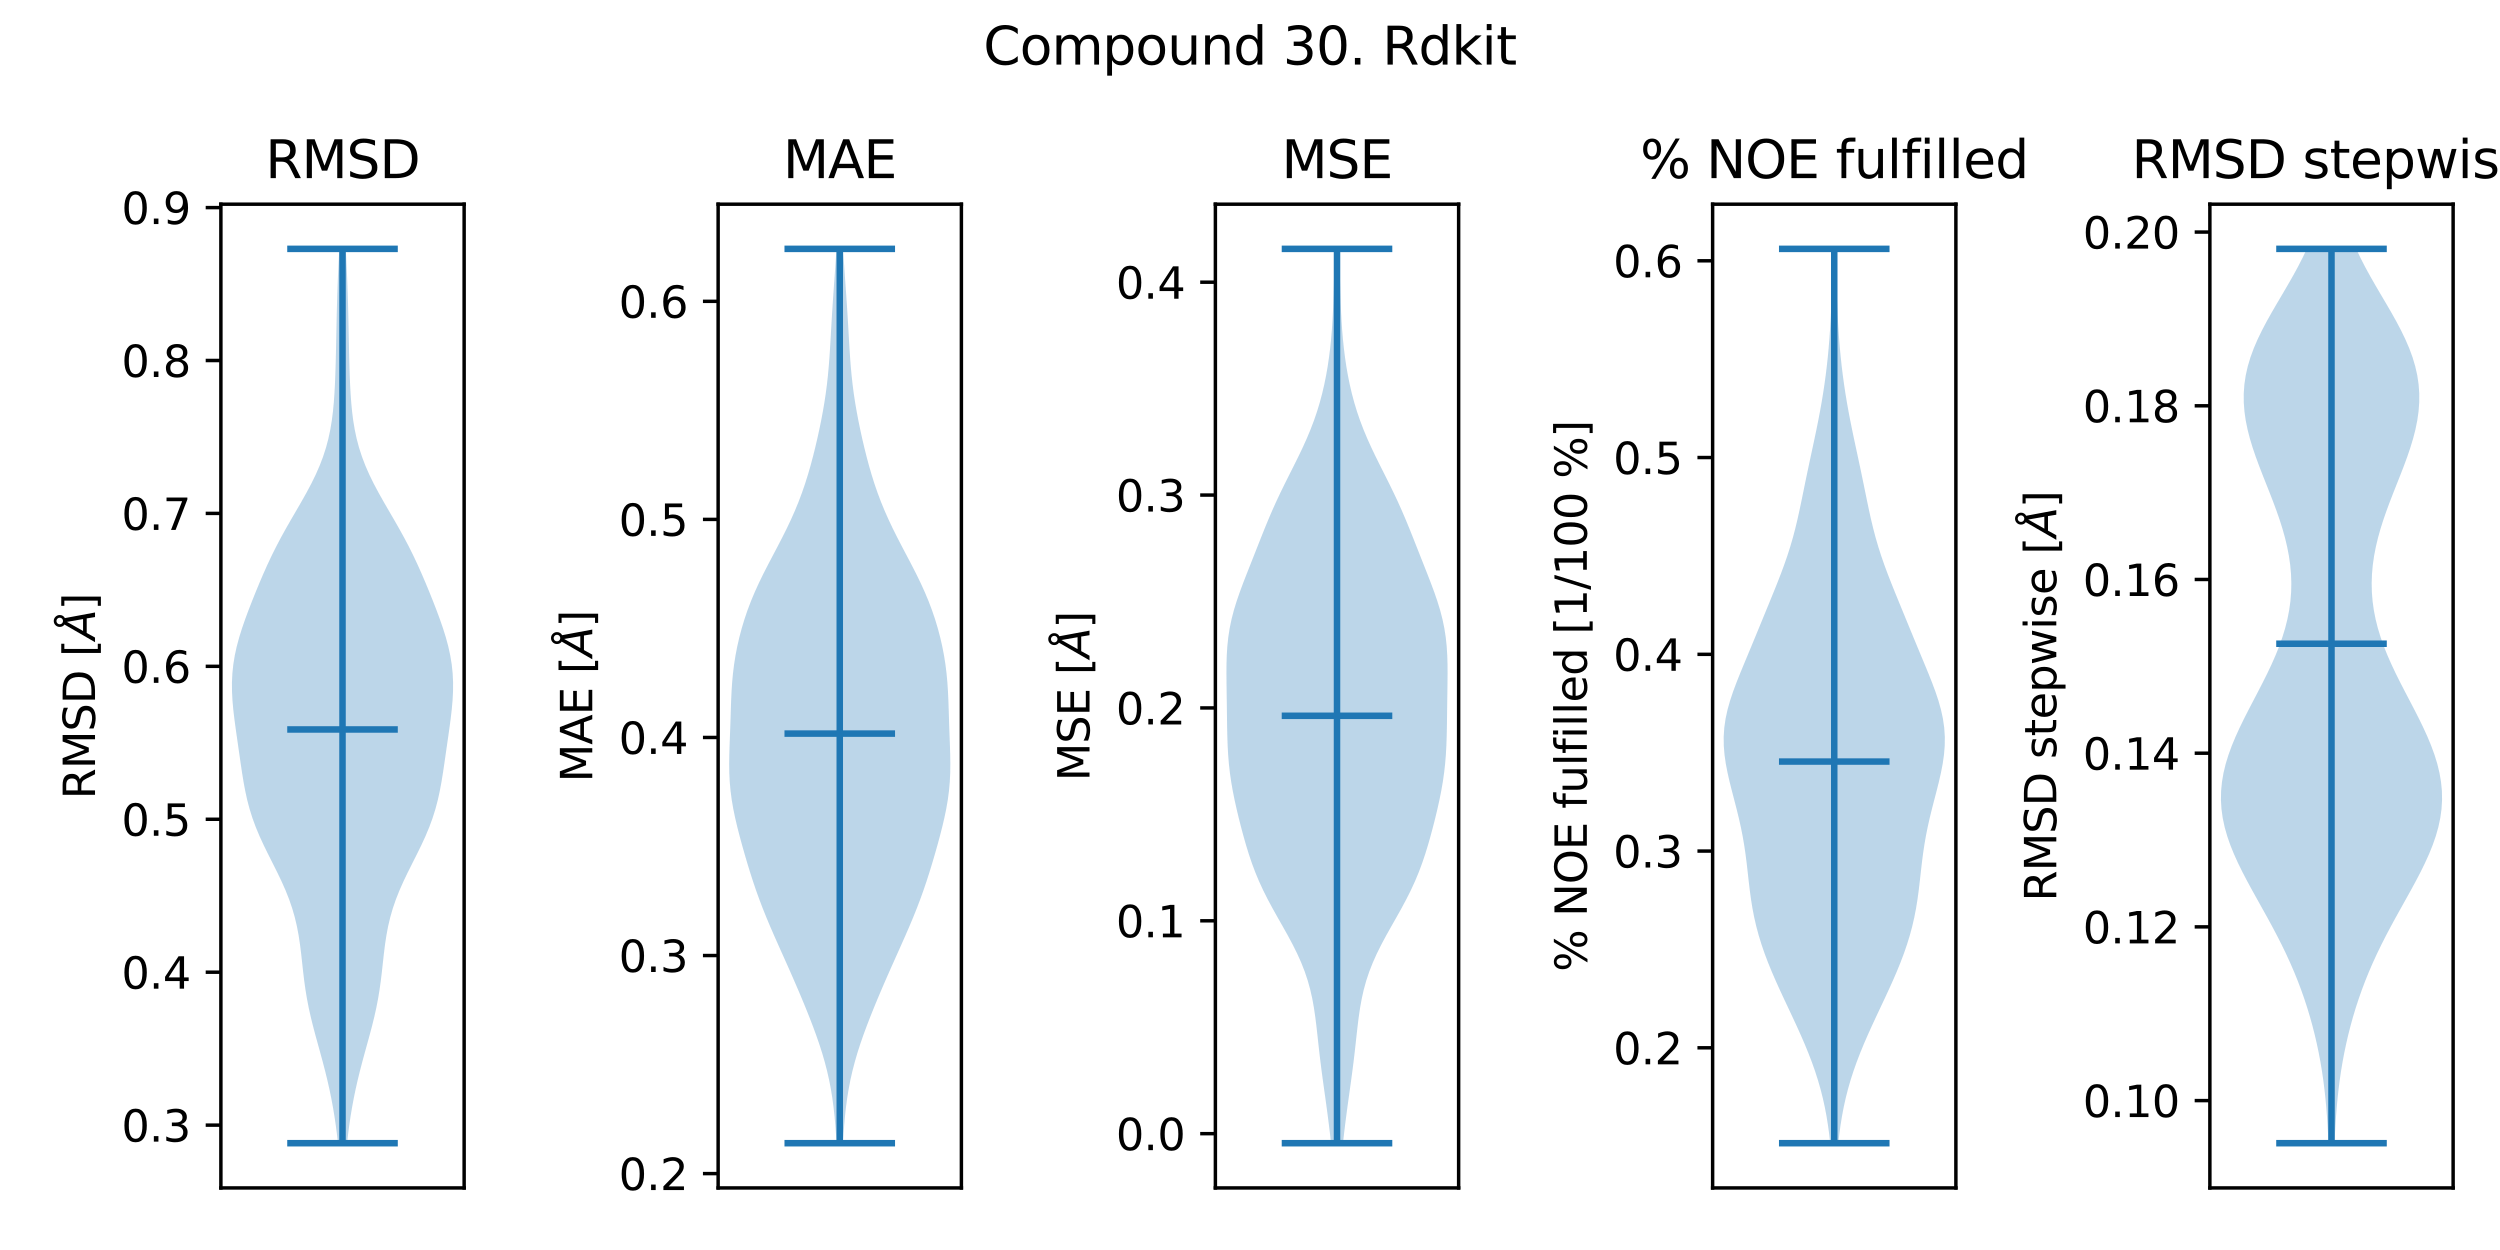 <?xml version="1.0" encoding="utf-8" standalone="no"?>
<!DOCTYPE svg PUBLIC "-//W3C//DTD SVG 1.1//EN"
  "http://www.w3.org/Graphics/SVG/1.1/DTD/svg11.dtd">
<svg xmlns:xlink="http://www.w3.org/1999/xlink" width="576pt" height="288pt" viewBox="0 0 576 288" xmlns="http://www.w3.org/2000/svg" version="1.1">
 <defs>
  <style type="text/css">*{stroke-linejoin: round; stroke-linecap: butt}</style>
 </defs>
 <g id="figure_1">
  <g id="patch_1">
   <path d="M 0 288 
L 576 288 
L 576 0 
L 0 0 
z
" style="fill: #ffffff"/>
  </g>
  <g id="axes_1">
   <g id="patch_2">
    <path d="M 50.892 273.7 
L 106.938 273.7 
L 106.938 47.04 
L 50.892 47.04 
z
" style="fill: #ffffff"/>
   </g>
   <g id="PolyCollection_1">
    <path d="M 79.965 263.397 
L 77.865 263.397 
L 77.629 261.316 
L 77.359 259.235 
L 77.051 257.153 
L 76.704 255.072 
L 76.315 252.99 
L 75.885 250.909 
L 75.414 248.828 
L 74.904 246.746 
L 74.362 244.665 
L 73.797 242.584 
L 73.221 240.502 
L 72.65 238.421 
L 72.1 236.34 
L 71.587 234.258 
L 71.124 232.177 
L 70.72 230.096 
L 70.376 228.014 
L 70.087 225.933 
L 69.837 223.851 
L 69.609 221.77 
L 69.378 219.689 
L 69.119 217.607 
L 68.805 215.526 
L 68.413 213.445 
L 67.924 211.363 
L 67.324 209.282 
L 66.609 207.201 
L 65.782 205.119 
L 64.857 203.038 
L 63.859 200.957 
L 62.817 198.875 
L 61.768 196.794 
L 60.748 194.712 
L 59.79 192.631 
L 58.921 190.55 
L 58.157 188.468 
L 57.504 186.387 
L 56.955 184.306 
L 56.498 182.224 
L 56.111 180.143 
L 55.773 178.062 
L 55.462 175.98 
L 55.162 173.899 
L 54.863 171.817 
L 54.564 169.736 
L 54.269 167.655 
L 53.992 165.573 
L 53.75 163.492 
L 53.563 161.411 
L 53.454 159.329 
L 53.44 157.248 
L 53.537 155.167 
L 53.755 153.085 
L 54.094 151.004 
L 54.55 148.923 
L 55.112 146.841 
L 55.762 144.76 
L 56.482 142.678 
L 57.253 140.597 
L 58.061 138.516 
L 58.895 136.434 
L 59.756 134.353 
L 60.645 132.272 
L 61.573 130.19 
L 62.55 128.109 
L 63.584 126.028 
L 64.677 123.946 
L 65.825 121.865 
L 67.014 119.783 
L 68.225 117.702 
L 69.43 115.621 
L 70.601 113.539 
L 71.709 111.458 
L 72.73 109.377 
L 73.643 107.295 
L 74.438 105.214 
L 75.11 103.133 
L 75.662 101.051 
L 76.104 98.97 
L 76.448 96.889 
L 76.711 94.807 
L 76.908 92.726 
L 77.056 90.644 
L 77.167 88.563 
L 77.253 86.482 
L 77.321 84.4 
L 77.376 82.319 
L 77.424 80.238 
L 77.466 78.156 
L 77.507 76.075 
L 77.549 73.994 
L 77.595 71.912 
L 77.649 69.831 
L 77.711 67.75 
L 77.785 65.668 
L 77.869 63.587 
L 77.963 61.505 
L 78.065 59.424 
L 78.17 57.343 
L 79.66 57.343 
L 79.66 57.343 
L 79.766 59.424 
L 79.867 61.505 
L 79.961 63.587 
L 80.046 65.668 
L 80.119 67.75 
L 80.182 69.831 
L 80.235 71.912 
L 80.281 73.994 
L 80.323 76.075 
L 80.364 78.156 
L 80.407 80.238 
L 80.454 82.319 
L 80.51 84.4 
L 80.578 86.482 
L 80.663 88.563 
L 80.775 90.644 
L 80.922 92.726 
L 81.12 94.807 
L 81.382 96.889 
L 81.727 98.97 
L 82.168 101.051 
L 82.72 103.133 
L 83.393 105.214 
L 84.187 107.295 
L 85.101 109.377 
L 86.121 111.458 
L 87.229 113.539 
L 88.4 115.621 
L 89.605 117.702 
L 90.816 119.783 
L 92.006 121.865 
L 93.154 123.946 
L 94.247 126.028 
L 95.28 128.109 
L 96.257 130.19 
L 97.185 132.272 
L 98.075 134.353 
L 98.935 136.434 
L 99.77 138.516 
L 100.577 140.597 
L 101.348 142.678 
L 102.068 144.76 
L 102.718 146.841 
L 103.28 148.923 
L 103.736 151.004 
L 104.076 153.085 
L 104.293 155.167 
L 104.39 157.248 
L 104.377 159.329 
L 104.267 161.411 
L 104.081 163.492 
L 103.839 165.573 
L 103.561 167.655 
L 103.267 169.736 
L 102.967 171.817 
L 102.668 173.899 
L 102.368 175.98 
L 102.057 178.062 
L 101.719 180.143 
L 101.333 182.224 
L 100.875 184.306 
L 100.327 186.387 
L 99.674 188.468 
L 98.91 190.55 
L 98.041 192.631 
L 97.083 194.712 
L 96.063 196.794 
L 95.014 198.875 
L 93.972 200.957 
L 92.973 203.038 
L 92.049 205.119 
L 91.222 207.201 
L 90.506 209.282 
L 89.907 211.363 
L 89.417 213.445 
L 89.025 215.526 
L 88.711 217.607 
L 88.452 219.689 
L 88.221 221.77 
L 87.993 223.851 
L 87.744 225.933 
L 87.454 228.014 
L 87.11 230.096 
L 86.706 232.177 
L 86.244 234.258 
L 85.731 236.34 
L 85.181 238.421 
L 84.609 240.502 
L 84.034 242.584 
L 83.468 244.665 
L 82.927 246.746 
L 82.417 248.828 
L 81.946 250.909 
L 81.515 252.99 
L 81.127 255.072 
L 80.779 257.153 
L 80.472 259.235 
L 80.201 261.316 
L 79.965 263.397 
z
" clip-path="url(#p19885b4ffc)" style="fill: #1f77b4; fill-opacity: 0.3"/>
   </g>
   <g id="matplotlib.axis_1">
    <g id="ytick_1">
     <g id="line2d_1">
      <defs>
       <path id="m3cd2d04473" d="M 0 0 
L -3.5 0 
" style="stroke: #000000; stroke-width: 0.8"/>
      </defs>
      <g>
       <use xlink:href="#m3cd2d04473" x="50.892" y="259.232" style="stroke: #000000; stroke-width: 0.8"/>
      </g>
     </g>
     <g id="text_1">
      <!-- 0.3 -->
      <g transform="translate(27.989 263.031)scale(0.1 -0.1)">
       <defs>
        <path id="DejaVuSans-30" d="M 2034 4250 
Q 1547 4250 1301 3770 
Q 1056 3291 1056 2328 
Q 1056 1369 1301 889 
Q 1547 409 2034 409 
Q 2525 409 2770 889 
Q 3016 1369 3016 2328 
Q 3016 3291 2770 3770 
Q 2525 4250 2034 4250 
z
M 2034 4750 
Q 2819 4750 3233 4129 
Q 3647 3509 3647 2328 
Q 3647 1150 3233 529 
Q 2819 -91 2034 -91 
Q 1250 -91 836 529 
Q 422 1150 422 2328 
Q 422 3509 836 4129 
Q 1250 4750 2034 4750 
z
" transform="scale(0.016)"/>
        <path id="DejaVuSans-2e" d="M 684 794 
L 1344 794 
L 1344 0 
L 684 0 
L 684 794 
z
" transform="scale(0.016)"/>
        <path id="DejaVuSans-33" d="M 2597 2516 
Q 3050 2419 3304 2112 
Q 3559 1806 3559 1356 
Q 3559 666 3084 287 
Q 2609 -91 1734 -91 
Q 1441 -91 1130 -33 
Q 819 25 488 141 
L 488 750 
Q 750 597 1062 519 
Q 1375 441 1716 441 
Q 2309 441 2620 675 
Q 2931 909 2931 1356 
Q 2931 1769 2642 2001 
Q 2353 2234 1838 2234 
L 1294 2234 
L 1294 2753 
L 1863 2753 
Q 2328 2753 2575 2939 
Q 2822 3125 2822 3475 
Q 2822 3834 2567 4026 
Q 2313 4219 1838 4219 
Q 1578 4219 1281 4162 
Q 984 4106 628 3988 
L 628 4550 
Q 988 4650 1302 4700 
Q 1616 4750 1894 4750 
Q 2613 4750 3031 4423 
Q 3450 4097 3450 3541 
Q 3450 3153 3228 2886 
Q 3006 2619 2597 2516 
z
" transform="scale(0.016)"/>
       </defs>
       <use xlink:href="#DejaVuSans-30"/>
       <use xlink:href="#DejaVuSans-2e" x="63.623"/>
       <use xlink:href="#DejaVuSans-33" x="95.41"/>
      </g>
     </g>
    </g>
    <g id="ytick_2">
     <g id="line2d_2">
      <g>
       <use xlink:href="#m3cd2d04473" x="50.892" y="223.997" style="stroke: #000000; stroke-width: 0.8"/>
      </g>
     </g>
     <g id="text_2">
      <!-- 0.4 -->
      <g transform="translate(27.989 227.796)scale(0.1 -0.1)">
       <defs>
        <path id="DejaVuSans-34" d="M 2419 4116 
L 825 1625 
L 2419 1625 
L 2419 4116 
z
M 2253 4666 
L 3047 4666 
L 3047 1625 
L 3713 1625 
L 3713 1100 
L 3047 1100 
L 3047 0 
L 2419 0 
L 2419 1100 
L 313 1100 
L 313 1709 
L 2253 4666 
z
" transform="scale(0.016)"/>
       </defs>
       <use xlink:href="#DejaVuSans-30"/>
       <use xlink:href="#DejaVuSans-2e" x="63.623"/>
       <use xlink:href="#DejaVuSans-34" x="95.41"/>
      </g>
     </g>
    </g>
    <g id="ytick_3">
     <g id="line2d_3">
      <g>
       <use xlink:href="#m3cd2d04473" x="50.892" y="188.763" style="stroke: #000000; stroke-width: 0.8"/>
      </g>
     </g>
     <g id="text_3">
      <!-- 0.5 -->
      <g transform="translate(27.989 192.562)scale(0.1 -0.1)">
       <defs>
        <path id="DejaVuSans-35" d="M 691 4666 
L 3169 4666 
L 3169 4134 
L 1269 4134 
L 1269 2991 
Q 1406 3038 1543 3061 
Q 1681 3084 1819 3084 
Q 2600 3084 3056 2656 
Q 3513 2228 3513 1497 
Q 3513 744 3044 326 
Q 2575 -91 1722 -91 
Q 1428 -91 1123 -41 
Q 819 9 494 109 
L 494 744 
Q 775 591 1075 516 
Q 1375 441 1709 441 
Q 2250 441 2565 725 
Q 2881 1009 2881 1497 
Q 2881 1984 2565 2268 
Q 2250 2553 1709 2553 
Q 1456 2553 1204 2497 
Q 953 2441 691 2322 
L 691 4666 
z
" transform="scale(0.016)"/>
       </defs>
       <use xlink:href="#DejaVuSans-30"/>
       <use xlink:href="#DejaVuSans-2e" x="63.623"/>
       <use xlink:href="#DejaVuSans-35" x="95.41"/>
      </g>
     </g>
    </g>
    <g id="ytick_4">
     <g id="line2d_4">
      <g>
       <use xlink:href="#m3cd2d04473" x="50.892" y="153.528" style="stroke: #000000; stroke-width: 0.8"/>
      </g>
     </g>
     <g id="text_4">
      <!-- 0.6 -->
      <g transform="translate(27.989 157.328)scale(0.1 -0.1)">
       <defs>
        <path id="DejaVuSans-36" d="M 2113 2584 
Q 1688 2584 1439 2293 
Q 1191 2003 1191 1497 
Q 1191 994 1439 701 
Q 1688 409 2113 409 
Q 2538 409 2786 701 
Q 3034 994 3034 1497 
Q 3034 2003 2786 2293 
Q 2538 2584 2113 2584 
z
M 3366 4563 
L 3366 3988 
Q 3128 4100 2886 4159 
Q 2644 4219 2406 4219 
Q 1781 4219 1451 3797 
Q 1122 3375 1075 2522 
Q 1259 2794 1537 2939 
Q 1816 3084 2150 3084 
Q 2853 3084 3261 2657 
Q 3669 2231 3669 1497 
Q 3669 778 3244 343 
Q 2819 -91 2113 -91 
Q 1303 -91 875 529 
Q 447 1150 447 2328 
Q 447 3434 972 4092 
Q 1497 4750 2381 4750 
Q 2619 4750 2861 4703 
Q 3103 4656 3366 4563 
z
" transform="scale(0.016)"/>
       </defs>
       <use xlink:href="#DejaVuSans-30"/>
       <use xlink:href="#DejaVuSans-2e" x="63.623"/>
       <use xlink:href="#DejaVuSans-36" x="95.41"/>
      </g>
     </g>
    </g>
    <g id="ytick_5">
     <g id="line2d_5">
      <g>
       <use xlink:href="#m3cd2d04473" x="50.892" y="118.294" style="stroke: #000000; stroke-width: 0.8"/>
      </g>
     </g>
     <g id="text_5">
      <!-- 0.7 -->
      <g transform="translate(27.989 122.093)scale(0.1 -0.1)">
       <defs>
        <path id="DejaVuSans-37" d="M 525 4666 
L 3525 4666 
L 3525 4397 
L 1831 0 
L 1172 0 
L 2766 4134 
L 525 4134 
L 525 4666 
z
" transform="scale(0.016)"/>
       </defs>
       <use xlink:href="#DejaVuSans-30"/>
       <use xlink:href="#DejaVuSans-2e" x="63.623"/>
       <use xlink:href="#DejaVuSans-37" x="95.41"/>
      </g>
     </g>
    </g>
    <g id="ytick_6">
     <g id="line2d_6">
      <g>
       <use xlink:href="#m3cd2d04473" x="50.892" y="83.059" style="stroke: #000000; stroke-width: 0.8"/>
      </g>
     </g>
     <g id="text_6">
      <!-- 0.8 -->
      <g transform="translate(27.989 86.859)scale(0.1 -0.1)">
       <defs>
        <path id="DejaVuSans-38" d="M 2034 2216 
Q 1584 2216 1326 1975 
Q 1069 1734 1069 1313 
Q 1069 891 1326 650 
Q 1584 409 2034 409 
Q 2484 409 2743 651 
Q 3003 894 3003 1313 
Q 3003 1734 2745 1975 
Q 2488 2216 2034 2216 
z
M 1403 2484 
Q 997 2584 770 2862 
Q 544 3141 544 3541 
Q 544 4100 942 4425 
Q 1341 4750 2034 4750 
Q 2731 4750 3128 4425 
Q 3525 4100 3525 3541 
Q 3525 3141 3298 2862 
Q 3072 2584 2669 2484 
Q 3125 2378 3379 2068 
Q 3634 1759 3634 1313 
Q 3634 634 3220 271 
Q 2806 -91 2034 -91 
Q 1263 -91 848 271 
Q 434 634 434 1313 
Q 434 1759 690 2068 
Q 947 2378 1403 2484 
z
M 1172 3481 
Q 1172 3119 1398 2916 
Q 1625 2713 2034 2713 
Q 2441 2713 2670 2916 
Q 2900 3119 2900 3481 
Q 2900 3844 2670 4047 
Q 2441 4250 2034 4250 
Q 1625 4250 1398 4047 
Q 1172 3844 1172 3481 
z
" transform="scale(0.016)"/>
       </defs>
       <use xlink:href="#DejaVuSans-30"/>
       <use xlink:href="#DejaVuSans-2e" x="63.623"/>
       <use xlink:href="#DejaVuSans-38" x="95.41"/>
      </g>
     </g>
    </g>
    <g id="ytick_7">
     <g id="line2d_7">
      <g>
       <use xlink:href="#m3cd2d04473" x="50.892" y="47.825" style="stroke: #000000; stroke-width: 0.8"/>
      </g>
     </g>
     <g id="text_7">
      <!-- 0.9 -->
      <g transform="translate(27.989 51.624)scale(0.1 -0.1)">
       <defs>
        <path id="DejaVuSans-39" d="M 703 97 
L 703 672 
Q 941 559 1184 500 
Q 1428 441 1663 441 
Q 2288 441 2617 861 
Q 2947 1281 2994 2138 
Q 2813 1869 2534 1725 
Q 2256 1581 1919 1581 
Q 1219 1581 811 2004 
Q 403 2428 403 3163 
Q 403 3881 828 4315 
Q 1253 4750 1959 4750 
Q 2769 4750 3195 4129 
Q 3622 3509 3622 2328 
Q 3622 1225 3098 567 
Q 2575 -91 1691 -91 
Q 1453 -91 1209 -44 
Q 966 3 703 97 
z
M 1959 2075 
Q 2384 2075 2632 2365 
Q 2881 2656 2881 3163 
Q 2881 3666 2632 3958 
Q 2384 4250 1959 4250 
Q 1534 4250 1286 3958 
Q 1038 3666 1038 3163 
Q 1038 2656 1286 2365 
Q 1534 2075 1959 2075 
z
" transform="scale(0.016)"/>
       </defs>
       <use xlink:href="#DejaVuSans-30"/>
       <use xlink:href="#DejaVuSans-2e" x="63.623"/>
       <use xlink:href="#DejaVuSans-39" x="95.41"/>
      </g>
     </g>
    </g>
    <g id="text_8">
     <!-- RMSD [$\AA$] -->
     <g transform="translate(21.91 184.12)rotate(-90)scale(0.1 -0.1)">
      <defs>
       <path id="DejaVuSans-52" d="M 2841 2188 
Q 3044 2119 3236 1894 
Q 3428 1669 3622 1275 
L 4263 0 
L 3584 0 
L 2988 1197 
Q 2756 1666 2539 1819 
Q 2322 1972 1947 1972 
L 1259 1972 
L 1259 0 
L 628 0 
L 628 4666 
L 2053 4666 
Q 2853 4666 3247 4331 
Q 3641 3997 3641 3322 
Q 3641 2881 3436 2590 
Q 3231 2300 2841 2188 
z
M 1259 4147 
L 1259 2491 
L 2053 2491 
Q 2509 2491 2742 2702 
Q 2975 2913 2975 3322 
Q 2975 3731 2742 3939 
Q 2509 4147 2053 4147 
L 1259 4147 
z
" transform="scale(0.016)"/>
       <path id="DejaVuSans-4d" d="M 628 4666 
L 1569 4666 
L 2759 1491 
L 3956 4666 
L 4897 4666 
L 4897 0 
L 4281 0 
L 4281 4097 
L 3078 897 
L 2444 897 
L 1241 4097 
L 1241 0 
L 628 0 
L 628 4666 
z
" transform="scale(0.016)"/>
       <path id="DejaVuSans-53" d="M 3425 4513 
L 3425 3897 
Q 3066 4069 2747 4153 
Q 2428 4238 2131 4238 
Q 1616 4238 1336 4038 
Q 1056 3838 1056 3469 
Q 1056 3159 1242 3001 
Q 1428 2844 1947 2747 
L 2328 2669 
Q 3034 2534 3370 2195 
Q 3706 1856 3706 1288 
Q 3706 609 3251 259 
Q 2797 -91 1919 -91 
Q 1588 -91 1214 -16 
Q 841 59 441 206 
L 441 856 
Q 825 641 1194 531 
Q 1563 422 1919 422 
Q 2459 422 2753 634 
Q 3047 847 3047 1241 
Q 3047 1584 2836 1778 
Q 2625 1972 2144 2069 
L 1759 2144 
Q 1053 2284 737 2584 
Q 422 2884 422 3419 
Q 422 4038 858 4394 
Q 1294 4750 2059 4750 
Q 2388 4750 2728 4690 
Q 3069 4631 3425 4513 
z
" transform="scale(0.016)"/>
       <path id="DejaVuSans-44" d="M 1259 4147 
L 1259 519 
L 2022 519 
Q 2988 519 3436 956 
Q 3884 1394 3884 2338 
Q 3884 3275 3436 3711 
Q 2988 4147 2022 4147 
L 1259 4147 
z
M 628 4666 
L 1925 4666 
Q 3281 4666 3915 4102 
Q 4550 3538 4550 2338 
Q 4550 1131 3912 565 
Q 3275 0 1925 0 
L 628 0 
L 628 4666 
z
" transform="scale(0.016)"/>
       <path id="DejaVuSans-20" transform="scale(0.016)"/>
       <path id="DejaVuSans-5b" d="M 550 4863 
L 1875 4863 
L 1875 4416 
L 1125 4416 
L 1125 -397 
L 1875 -397 
L 1875 -844 
L 550 -844 
L 550 4863 
z
" transform="scale(0.016)"/>
       <path id="DejaVuSans-Oblique-c5" d="M 3188 5081 
Q 3188 5278 3048 5417 
Q 2909 5556 2713 5556 
Q 2513 5556 2377 5420 
Q 2241 5284 2241 5081 
Q 2241 4884 2377 4746 
Q 2513 4609 2713 4609 
Q 2909 4609 3048 4746 
Q 3188 4884 3188 5081 
z
M 2203 4397 
Q 2034 4513 1945 4689 
Q 1856 4866 1856 5081 
Q 1856 5438 2106 5689 
Q 2356 5941 2713 5941 
Q 3069 5941 3320 5689 
Q 3572 5438 3572 5081 
Q 3572 4834 3458 4643 
Q 3344 4453 3128 4341 
L 3938 0 
L 3278 0 
L 3084 1197 
L 984 1197 
L 325 0 
L -341 0 
L 2203 4397 
z
M 2584 4044 
L 1275 1722 
L 2988 1722 
L 2584 4044 
z
" transform="scale(0.016)"/>
       <path id="DejaVuSans-5d" d="M 1947 4863 
L 1947 -844 
L 622 -844 
L 622 -397 
L 1369 -397 
L 1369 4416 
L 622 4416 
L 622 4863 
L 1947 4863 
z
" transform="scale(0.016)"/>
      </defs>
      <use xlink:href="#DejaVuSans-52" transform="translate(0 0.172)"/>
      <use xlink:href="#DejaVuSans-4d" transform="translate(69.482 0.172)"/>
      <use xlink:href="#DejaVuSans-53" transform="translate(155.762 0.172)"/>
      <use xlink:href="#DejaVuSans-44" transform="translate(219.238 0.172)"/>
      <use xlink:href="#DejaVuSans-20" transform="translate(296.24 0.172)"/>
      <use xlink:href="#DejaVuSans-5b" transform="translate(328.027 0.172)"/>
      <use xlink:href="#DejaVuSans-Oblique-c5" transform="translate(367.041 0.172)"/>
      <use xlink:href="#DejaVuSans-5d" transform="translate(435.449 0.172)"/>
     </g>
    </g>
   </g>
   <g id="LineCollection_1">
    <path d="M 66.178 168.07 
L 91.653 168.07 
" clip-path="url(#p19885b4ffc)" style="fill: none; stroke: #1f77b4; stroke-width: 1.5"/>
   </g>
   <g id="LineCollection_2">
    <path d="M 66.178 57.343 
L 91.653 57.343 
" clip-path="url(#p19885b4ffc)" style="fill: none; stroke: #1f77b4; stroke-width: 1.5"/>
   </g>
   <g id="LineCollection_3">
    <path d="M 66.178 263.397 
L 91.653 263.397 
" clip-path="url(#p19885b4ffc)" style="fill: none; stroke: #1f77b4; stroke-width: 1.5"/>
   </g>
   <g id="LineCollection_4">
    <path d="M 78.915 263.397 
L 78.915 57.343 
" clip-path="url(#p19885b4ffc)" style="fill: none; stroke: #1f77b4; stroke-width: 1.5"/>
   </g>
   <g id="patch_3">
    <path d="M 50.892 273.7 
L 50.892 47.04 
" style="fill: none; stroke: #000000; stroke-width: 0.8; stroke-linejoin: miter; stroke-linecap: square"/>
   </g>
   <g id="patch_4">
    <path d="M 106.938 273.7 
L 106.938 47.04 
" style="fill: none; stroke: #000000; stroke-width: 0.8; stroke-linejoin: miter; stroke-linecap: square"/>
   </g>
   <g id="patch_5">
    <path d="M 50.892 273.7 
L 106.938 273.7 
" style="fill: none; stroke: #000000; stroke-width: 0.8; stroke-linejoin: miter; stroke-linecap: square"/>
   </g>
   <g id="patch_6">
    <path d="M 50.892 47.04 
L 106.938 47.04 
" style="fill: none; stroke: #000000; stroke-width: 0.8; stroke-linejoin: miter; stroke-linecap: square"/>
   </g>
   <g id="text_9">
    <!-- RMSD -->
    <g transform="translate(61.14 41.04)scale(0.12 -0.12)">
     <use xlink:href="#DejaVuSans-52"/>
     <use xlink:href="#DejaVuSans-4d" x="69.482"/>
     <use xlink:href="#DejaVuSans-53" x="155.762"/>
     <use xlink:href="#DejaVuSans-44" x="219.238"/>
    </g>
   </g>
  </g>
  <g id="axes_2">
   <g id="patch_7">
    <path d="M 165.458 273.7 
L 221.504 273.7 
L 221.504 47.04 
L 165.458 47.04 
z
" style="fill: #ffffff"/>
   </g>
   <g id="PolyCollection_2">
    <path d="M 194.215 263.397 
L 192.747 263.397 
L 192.614 261.316 
L 192.459 259.235 
L 192.272 257.153 
L 192.044 255.072 
L 191.767 252.99 
L 191.431 250.909 
L 191.029 248.828 
L 190.558 246.746 
L 190.018 244.665 
L 189.41 242.584 
L 188.741 240.502 
L 188.018 238.421 
L 187.251 236.34 
L 186.446 234.258 
L 185.611 232.177 
L 184.751 230.096 
L 183.871 228.014 
L 182.972 225.933 
L 182.058 223.851 
L 181.132 221.77 
L 180.2 219.689 
L 179.268 217.607 
L 178.345 215.526 
L 177.442 213.445 
L 176.568 211.363 
L 175.731 209.282 
L 174.938 207.201 
L 174.189 205.119 
L 173.482 203.038 
L 172.814 200.957 
L 172.176 198.875 
L 171.564 196.794 
L 170.974 194.712 
L 170.408 192.631 
L 169.875 190.55 
L 169.384 188.468 
L 168.952 186.387 
L 168.593 184.306 
L 168.318 182.224 
L 168.132 180.143 
L 168.032 178.062 
L 168.006 175.98 
L 168.034 173.899 
L 168.097 171.817 
L 168.173 169.736 
L 168.248 167.655 
L 168.317 165.573 
L 168.381 163.492 
L 168.453 161.411 
L 168.548 159.329 
L 168.684 157.248 
L 168.876 155.167 
L 169.133 153.085 
L 169.463 151.004 
L 169.866 148.923 
L 170.342 146.841 
L 170.894 144.76 
L 171.521 142.678 
L 172.228 140.597 
L 173.016 138.516 
L 173.886 136.434 
L 174.833 134.353 
L 175.845 132.272 
L 176.907 130.19 
L 177.998 128.109 
L 179.095 126.028 
L 180.175 123.946 
L 181.217 121.865 
L 182.207 119.783 
L 183.131 117.702 
L 183.986 115.621 
L 184.77 113.539 
L 185.487 111.458 
L 186.142 109.377 
L 186.745 107.295 
L 187.302 105.214 
L 187.822 103.133 
L 188.31 101.051 
L 188.767 98.97 
L 189.194 96.889 
L 189.587 94.807 
L 189.942 92.726 
L 190.256 90.644 
L 190.527 88.563 
L 190.756 86.482 
L 190.946 84.4 
L 191.105 82.319 
L 191.241 80.238 
L 191.364 78.156 
L 191.482 76.075 
L 191.603 73.994 
L 191.73 71.912 
L 191.865 69.831 
L 192.007 67.75 
L 192.154 65.668 
L 192.301 63.587 
L 192.447 61.505 
L 192.586 59.424 
L 192.718 57.343 
L 194.243 57.343 
L 194.243 57.343 
L 194.375 59.424 
L 194.515 61.505 
L 194.66 63.587 
L 194.808 65.668 
L 194.955 67.75 
L 195.097 69.831 
L 195.232 71.912 
L 195.359 73.994 
L 195.48 76.075 
L 195.598 78.156 
L 195.721 80.238 
L 195.857 82.319 
L 196.015 84.4 
L 196.206 86.482 
L 196.434 88.563 
L 196.705 90.644 
L 197.019 92.726 
L 197.375 94.807 
L 197.768 96.889 
L 198.195 98.97 
L 198.652 101.051 
L 199.139 103.133 
L 199.659 105.214 
L 200.217 107.295 
L 200.819 109.377 
L 201.474 111.458 
L 202.191 113.539 
L 202.975 115.621 
L 203.83 117.702 
L 204.755 119.783 
L 205.744 121.865 
L 206.787 123.946 
L 207.867 126.028 
L 208.963 128.109 
L 210.054 130.19 
L 211.117 132.272 
L 212.129 134.353 
L 213.075 136.434 
L 213.945 138.516 
L 214.733 140.597 
L 215.44 142.678 
L 216.068 144.76 
L 216.619 146.841 
L 217.096 148.923 
L 217.499 151.004 
L 217.828 153.085 
L 218.086 155.167 
L 218.277 157.248 
L 218.413 159.329 
L 218.509 161.411 
L 218.58 163.492 
L 218.645 165.573 
L 218.713 167.655 
L 218.788 169.736 
L 218.865 171.817 
L 218.927 173.899 
L 218.956 175.98 
L 218.93 178.062 
L 218.83 180.143 
L 218.644 182.224 
L 218.369 184.306 
L 218.01 186.387 
L 217.577 188.468 
L 217.087 190.55 
L 216.553 192.631 
L 215.988 194.712 
L 215.398 196.794 
L 214.786 198.875 
L 214.148 200.957 
L 213.479 203.038 
L 212.773 205.119 
L 212.024 207.201 
L 211.23 209.282 
L 210.394 211.363 
L 209.52 213.445 
L 208.617 215.526 
L 207.694 217.607 
L 206.762 219.689 
L 205.829 221.77 
L 204.904 223.851 
L 203.99 225.933 
L 203.091 228.014 
L 202.21 230.096 
L 201.351 232.177 
L 200.516 234.258 
L 199.711 236.34 
L 198.943 238.421 
L 198.22 240.502 
L 197.551 242.584 
L 196.944 244.665 
L 196.403 246.746 
L 195.932 248.828 
L 195.531 250.909 
L 195.195 252.99 
L 194.917 255.072 
L 194.69 257.153 
L 194.503 259.235 
L 194.347 261.316 
L 194.215 263.397 
z
" clip-path="url(#paec5e6346a)" style="fill: #1f77b4; fill-opacity: 0.3"/>
   </g>
   <g id="matplotlib.axis_2">
    <g id="ytick_8">
     <g id="line2d_8">
      <g>
       <use xlink:href="#m3cd2d04473" x="165.458" y="270.392" style="stroke: #000000; stroke-width: 0.8"/>
      </g>
     </g>
     <g id="text_10">
      <!-- 0.2 -->
      <g transform="translate(142.555 274.191)scale(0.1 -0.1)">
       <defs>
        <path id="DejaVuSans-32" d="M 1228 531 
L 3431 531 
L 3431 0 
L 469 0 
L 469 531 
Q 828 903 1448 1529 
Q 2069 2156 2228 2338 
Q 2531 2678 2651 2914 
Q 2772 3150 2772 3378 
Q 2772 3750 2511 3984 
Q 2250 4219 1831 4219 
Q 1534 4219 1204 4116 
Q 875 4013 500 3803 
L 500 4441 
Q 881 4594 1212 4672 
Q 1544 4750 1819 4750 
Q 2544 4750 2975 4387 
Q 3406 4025 3406 3419 
Q 3406 3131 3298 2873 
Q 3191 2616 2906 2266 
Q 2828 2175 2409 1742 
Q 1991 1309 1228 531 
z
" transform="scale(0.016)"/>
       </defs>
       <use xlink:href="#DejaVuSans-30"/>
       <use xlink:href="#DejaVuSans-2e" x="63.623"/>
       <use xlink:href="#DejaVuSans-32" x="95.41"/>
      </g>
     </g>
    </g>
    <g id="ytick_9">
     <g id="line2d_9">
      <g>
       <use xlink:href="#m3cd2d04473" x="165.458" y="220.15" style="stroke: #000000; stroke-width: 0.8"/>
      </g>
     </g>
     <g id="text_11">
      <!-- 0.3 -->
      <g transform="translate(142.555 223.949)scale(0.1 -0.1)">
       <use xlink:href="#DejaVuSans-30"/>
       <use xlink:href="#DejaVuSans-2e" x="63.623"/>
       <use xlink:href="#DejaVuSans-33" x="95.41"/>
      </g>
     </g>
    </g>
    <g id="ytick_10">
     <g id="line2d_10">
      <g>
       <use xlink:href="#m3cd2d04473" x="165.458" y="169.909" style="stroke: #000000; stroke-width: 0.8"/>
      </g>
     </g>
     <g id="text_12">
      <!-- 0.4 -->
      <g transform="translate(142.555 173.708)scale(0.1 -0.1)">
       <use xlink:href="#DejaVuSans-30"/>
       <use xlink:href="#DejaVuSans-2e" x="63.623"/>
       <use xlink:href="#DejaVuSans-34" x="95.41"/>
      </g>
     </g>
    </g>
    <g id="ytick_11">
     <g id="line2d_11">
      <g>
       <use xlink:href="#m3cd2d04473" x="165.458" y="119.667" style="stroke: #000000; stroke-width: 0.8"/>
      </g>
     </g>
     <g id="text_13">
      <!-- 0.5 -->
      <g transform="translate(142.555 123.466)scale(0.1 -0.1)">
       <use xlink:href="#DejaVuSans-30"/>
       <use xlink:href="#DejaVuSans-2e" x="63.623"/>
       <use xlink:href="#DejaVuSans-35" x="95.41"/>
      </g>
     </g>
    </g>
    <g id="ytick_12">
     <g id="line2d_12">
      <g>
       <use xlink:href="#m3cd2d04473" x="165.458" y="69.425" style="stroke: #000000; stroke-width: 0.8"/>
      </g>
     </g>
     <g id="text_14">
      <!-- 0.6 -->
      <g transform="translate(142.555 73.225)scale(0.1 -0.1)">
       <use xlink:href="#DejaVuSans-30"/>
       <use xlink:href="#DejaVuSans-2e" x="63.623"/>
       <use xlink:href="#DejaVuSans-36" x="95.41"/>
      </g>
     </g>
    </g>
    <g id="text_15">
     <!-- MAE [$\AA$] -->
     <g transform="translate(136.475 180.22)rotate(-90)scale(0.1 -0.1)">
      <defs>
       <path id="DejaVuSans-41" d="M 2188 4044 
L 1331 1722 
L 3047 1722 
L 2188 4044 
z
M 1831 4666 
L 2547 4666 
L 4325 0 
L 3669 0 
L 3244 1197 
L 1141 1197 
L 716 0 
L 50 0 
L 1831 4666 
z
" transform="scale(0.016)"/>
       <path id="DejaVuSans-45" d="M 628 4666 
L 3578 4666 
L 3578 4134 
L 1259 4134 
L 1259 2753 
L 3481 2753 
L 3481 2222 
L 1259 2222 
L 1259 531 
L 3634 531 
L 3634 0 
L 628 0 
L 628 4666 
z
" transform="scale(0.016)"/>
      </defs>
      <use xlink:href="#DejaVuSans-4d" transform="translate(0 0.172)"/>
      <use xlink:href="#DejaVuSans-41" transform="translate(86.279 0.172)"/>
      <use xlink:href="#DejaVuSans-45" transform="translate(154.688 0.172)"/>
      <use xlink:href="#DejaVuSans-20" transform="translate(217.871 0.172)"/>
      <use xlink:href="#DejaVuSans-5b" transform="translate(249.658 0.172)"/>
      <use xlink:href="#DejaVuSans-Oblique-c5" transform="translate(288.672 0.172)"/>
      <use xlink:href="#DejaVuSans-5d" transform="translate(357.08 0.172)"/>
     </g>
    </g>
   </g>
   <g id="LineCollection_5">
    <path d="M 180.743 169.021 
L 206.218 169.021 
" clip-path="url(#paec5e6346a)" style="fill: none; stroke: #1f77b4; stroke-width: 1.5"/>
   </g>
   <g id="LineCollection_6">
    <path d="M 180.743 57.343 
L 206.218 57.343 
" clip-path="url(#paec5e6346a)" style="fill: none; stroke: #1f77b4; stroke-width: 1.5"/>
   </g>
   <g id="LineCollection_7">
    <path d="M 180.743 263.397 
L 206.218 263.397 
" clip-path="url(#paec5e6346a)" style="fill: none; stroke: #1f77b4; stroke-width: 1.5"/>
   </g>
   <g id="LineCollection_8">
    <path d="M 193.481 263.397 
L 193.481 57.343 
" clip-path="url(#paec5e6346a)" style="fill: none; stroke: #1f77b4; stroke-width: 1.5"/>
   </g>
   <g id="patch_8">
    <path d="M 165.458 273.7 
L 165.458 47.04 
" style="fill: none; stroke: #000000; stroke-width: 0.8; stroke-linejoin: miter; stroke-linecap: square"/>
   </g>
   <g id="patch_9">
    <path d="M 221.504 273.7 
L 221.504 47.04 
" style="fill: none; stroke: #000000; stroke-width: 0.8; stroke-linejoin: miter; stroke-linecap: square"/>
   </g>
   <g id="patch_10">
    <path d="M 165.458 273.7 
L 221.504 273.7 
" style="fill: none; stroke: #000000; stroke-width: 0.8; stroke-linejoin: miter; stroke-linecap: square"/>
   </g>
   <g id="patch_11">
    <path d="M 165.458 47.04 
L 221.504 47.04 
" style="fill: none; stroke: #000000; stroke-width: 0.8; stroke-linejoin: miter; stroke-linecap: square"/>
   </g>
   <g id="text_16">
    <!-- MAE -->
    <g transform="translate(180.408 41.04)scale(0.12 -0.12)">
     <use xlink:href="#DejaVuSans-4d"/>
     <use xlink:href="#DejaVuSans-41" x="86.279"/>
     <use xlink:href="#DejaVuSans-45" x="154.688"/>
    </g>
   </g>
  </g>
  <g id="axes_3">
   <g id="patch_12">
    <path d="M 280.024 273.7 
L 336.069 273.7 
L 336.069 47.04 
L 280.024 47.04 
z
" style="fill: #ffffff"/>
   </g>
   <g id="PolyCollection_3">
    <path d="M 309.422 263.397 
L 306.67 263.397 
L 306.438 261.316 
L 306.189 259.235 
L 305.924 257.153 
L 305.646 255.072 
L 305.359 252.99 
L 305.067 250.909 
L 304.779 248.828 
L 304.5 246.746 
L 304.236 244.665 
L 303.988 242.584 
L 303.754 240.502 
L 303.527 238.421 
L 303.292 236.34 
L 303.032 234.258 
L 302.724 232.177 
L 302.348 230.096 
L 301.88 228.014 
L 301.304 225.933 
L 300.609 223.851 
L 299.792 221.77 
L 298.858 219.689 
L 297.821 217.607 
L 296.706 215.526 
L 295.541 213.445 
L 294.359 211.363 
L 293.196 209.282 
L 292.079 207.201 
L 291.034 205.119 
L 290.076 203.038 
L 289.209 200.957 
L 288.43 198.875 
L 287.727 196.794 
L 287.087 194.712 
L 286.494 192.631 
L 285.936 190.55 
L 285.407 188.468 
L 284.909 186.387 
L 284.446 184.306 
L 284.029 182.224 
L 283.667 180.143 
L 283.369 178.062 
L 283.135 175.98 
L 282.965 173.899 
L 282.849 171.817 
L 282.776 169.736 
L 282.73 167.655 
L 282.7 165.573 
L 282.674 163.492 
L 282.646 161.411 
L 282.616 159.329 
L 282.587 157.248 
L 282.571 155.167 
L 282.584 153.085 
L 282.644 151.004 
L 282.774 148.923 
L 282.992 146.841 
L 283.314 144.76 
L 283.745 142.678 
L 284.285 140.597 
L 284.922 138.516 
L 285.639 136.434 
L 286.411 134.353 
L 287.218 132.272 
L 288.039 130.19 
L 288.862 128.109 
L 289.683 126.028 
L 290.505 123.946 
L 291.337 121.865 
L 292.193 119.783 
L 293.083 117.702 
L 294.017 115.621 
L 294.995 113.539 
L 296.012 111.458 
L 297.053 109.377 
L 298.101 107.295 
L 299.134 105.214 
L 300.13 103.133 
L 301.071 101.051 
L 301.942 98.97 
L 302.735 96.889 
L 303.446 94.807 
L 304.078 92.726 
L 304.633 90.644 
L 305.118 88.563 
L 305.538 86.482 
L 305.899 84.4 
L 306.206 82.319 
L 306.465 80.238 
L 306.68 78.156 
L 306.856 76.075 
L 306.996 73.994 
L 307.108 71.912 
L 307.196 69.831 
L 307.266 67.75 
L 307.325 65.668 
L 307.377 63.587 
L 307.426 61.505 
L 307.477 59.424 
L 307.53 57.343 
L 308.562 57.343 
L 308.562 57.343 
L 308.616 59.424 
L 308.666 61.505 
L 308.716 63.587 
L 308.768 65.668 
L 308.826 67.75 
L 308.896 69.831 
L 308.984 71.912 
L 309.096 73.994 
L 309.237 76.075 
L 309.412 78.156 
L 309.627 80.238 
L 309.886 82.319 
L 310.194 84.4 
L 310.555 86.482 
L 310.975 88.563 
L 311.459 90.644 
L 312.015 92.726 
L 312.646 94.807 
L 313.358 96.889 
L 314.151 98.97 
L 315.022 101.051 
L 315.962 103.133 
L 316.958 105.214 
L 317.991 107.295 
L 319.039 109.377 
L 320.081 111.458 
L 321.097 113.539 
L 322.076 115.621 
L 323.009 117.702 
L 323.9 119.783 
L 324.755 121.865 
L 325.588 123.946 
L 326.409 126.028 
L 327.23 128.109 
L 328.053 130.19 
L 328.874 132.272 
L 329.681 134.353 
L 330.454 136.434 
L 331.17 138.516 
L 331.807 140.597 
L 332.347 142.678 
L 332.779 144.76 
L 333.1 146.841 
L 333.318 148.923 
L 333.448 151.004 
L 333.509 153.085 
L 333.521 155.167 
L 333.505 157.248 
L 333.477 159.329 
L 333.446 161.411 
L 333.418 163.492 
L 333.392 165.573 
L 333.362 167.655 
L 333.317 169.736 
L 333.243 171.817 
L 333.127 173.899 
L 332.957 175.98 
L 332.724 178.062 
L 332.425 180.143 
L 332.063 182.224 
L 331.646 184.306 
L 331.184 186.387 
L 330.685 188.468 
L 330.157 190.55 
L 329.599 192.631 
L 329.006 194.712 
L 328.365 196.794 
L 327.663 198.875 
L 326.884 200.957 
L 326.017 203.038 
L 325.058 205.119 
L 324.013 207.201 
L 322.897 209.282 
L 321.733 211.363 
L 320.552 213.445 
L 319.387 215.526 
L 318.271 217.607 
L 317.235 219.689 
L 316.301 221.77 
L 315.483 223.851 
L 314.788 225.933 
L 314.212 228.014 
L 313.745 230.096 
L 313.368 232.177 
L 313.061 234.258 
L 312.801 236.34 
L 312.566 238.421 
L 312.338 240.502 
L 312.105 242.584 
L 311.857 244.665 
L 311.592 246.746 
L 311.313 248.828 
L 311.025 250.909 
L 310.734 252.99 
L 310.447 255.072 
L 310.168 257.153 
L 309.904 259.235 
L 309.655 261.316 
L 309.422 263.397 
z
" clip-path="url(#pe313ddb913)" style="fill: #1f77b4; fill-opacity: 0.3"/>
   </g>
   <g id="matplotlib.axis_3">
    <g id="ytick_13">
     <g id="line2d_13">
      <g>
       <use xlink:href="#m3cd2d04473" x="280.024" y="261.199" style="stroke: #000000; stroke-width: 0.8"/>
      </g>
     </g>
     <g id="text_17">
      <!-- 0.0 -->
      <g transform="translate(257.12 264.998)scale(0.1 -0.1)">
       <use xlink:href="#DejaVuSans-30"/>
       <use xlink:href="#DejaVuSans-2e" x="63.623"/>
       <use xlink:href="#DejaVuSans-30" x="95.41"/>
      </g>
     </g>
    </g>
    <g id="ytick_14">
     <g id="line2d_14">
      <g>
       <use xlink:href="#m3cd2d04473" x="280.024" y="212.155" style="stroke: #000000; stroke-width: 0.8"/>
      </g>
     </g>
     <g id="text_18">
      <!-- 0.1 -->
      <g transform="translate(257.12 215.954)scale(0.1 -0.1)">
       <defs>
        <path id="DejaVuSans-31" d="M 794 531 
L 1825 531 
L 1825 4091 
L 703 3866 
L 703 4441 
L 1819 4666 
L 2450 4666 
L 2450 531 
L 3481 531 
L 3481 0 
L 794 0 
L 794 531 
z
" transform="scale(0.016)"/>
       </defs>
       <use xlink:href="#DejaVuSans-30"/>
       <use xlink:href="#DejaVuSans-2e" x="63.623"/>
       <use xlink:href="#DejaVuSans-31" x="95.41"/>
      </g>
     </g>
    </g>
    <g id="ytick_15">
     <g id="line2d_15">
      <g>
       <use xlink:href="#m3cd2d04473" x="280.024" y="163.11" style="stroke: #000000; stroke-width: 0.8"/>
      </g>
     </g>
     <g id="text_19">
      <!-- 0.2 -->
      <g transform="translate(257.12 166.91)scale(0.1 -0.1)">
       <use xlink:href="#DejaVuSans-30"/>
       <use xlink:href="#DejaVuSans-2e" x="63.623"/>
       <use xlink:href="#DejaVuSans-32" x="95.41"/>
      </g>
     </g>
    </g>
    <g id="ytick_16">
     <g id="line2d_16">
      <g>
       <use xlink:href="#m3cd2d04473" x="280.024" y="114.066" style="stroke: #000000; stroke-width: 0.8"/>
      </g>
     </g>
     <g id="text_20">
      <!-- 0.3 -->
      <g transform="translate(257.12 117.866)scale(0.1 -0.1)">
       <use xlink:href="#DejaVuSans-30"/>
       <use xlink:href="#DejaVuSans-2e" x="63.623"/>
       <use xlink:href="#DejaVuSans-33" x="95.41"/>
      </g>
     </g>
    </g>
    <g id="ytick_17">
     <g id="line2d_17">
      <g>
       <use xlink:href="#m3cd2d04473" x="280.024" y="65.022" style="stroke: #000000; stroke-width: 0.8"/>
      </g>
     </g>
     <g id="text_21">
      <!-- 0.4 -->
      <g transform="translate(257.12 68.821)scale(0.1 -0.1)">
       <use xlink:href="#DejaVuSans-30"/>
       <use xlink:href="#DejaVuSans-2e" x="63.623"/>
       <use xlink:href="#DejaVuSans-34" x="95.41"/>
      </g>
     </g>
    </g>
    <g id="text_22">
     <!-- MSE [$\AA$] -->
     <g transform="translate(251.041 179.97)rotate(-90)scale(0.1 -0.1)">
      <use xlink:href="#DejaVuSans-4d" transform="translate(0 0.172)"/>
      <use xlink:href="#DejaVuSans-53" transform="translate(86.279 0.172)"/>
      <use xlink:href="#DejaVuSans-45" transform="translate(149.756 0.172)"/>
      <use xlink:href="#DejaVuSans-20" transform="translate(212.939 0.172)"/>
      <use xlink:href="#DejaVuSans-5b" transform="translate(244.727 0.172)"/>
      <use xlink:href="#DejaVuSans-Oblique-c5" transform="translate(283.74 0.172)"/>
      <use xlink:href="#DejaVuSans-5d" transform="translate(352.148 0.172)"/>
     </g>
    </g>
   </g>
   <g id="LineCollection_9">
    <path d="M 295.309 164.922 
L 320.784 164.922 
" clip-path="url(#pe313ddb913)" style="fill: none; stroke: #1f77b4; stroke-width: 1.5"/>
   </g>
   <g id="LineCollection_10">
    <path d="M 295.309 57.343 
L 320.784 57.343 
" clip-path="url(#pe313ddb913)" style="fill: none; stroke: #1f77b4; stroke-width: 1.5"/>
   </g>
   <g id="LineCollection_11">
    <path d="M 295.309 263.397 
L 320.784 263.397 
" clip-path="url(#pe313ddb913)" style="fill: none; stroke: #1f77b4; stroke-width: 1.5"/>
   </g>
   <g id="LineCollection_12">
    <path d="M 308.046 263.397 
L 308.046 57.343 
" clip-path="url(#pe313ddb913)" style="fill: none; stroke: #1f77b4; stroke-width: 1.5"/>
   </g>
   <g id="patch_13">
    <path d="M 280.024 273.7 
L 280.024 47.04 
" style="fill: none; stroke: #000000; stroke-width: 0.8; stroke-linejoin: miter; stroke-linecap: square"/>
   </g>
   <g id="patch_14">
    <path d="M 336.069 273.7 
L 336.069 47.04 
" style="fill: none; stroke: #000000; stroke-width: 0.8; stroke-linejoin: miter; stroke-linecap: square"/>
   </g>
   <g id="patch_15">
    <path d="M 280.024 273.7 
L 336.069 273.7 
" style="fill: none; stroke: #000000; stroke-width: 0.8; stroke-linejoin: miter; stroke-linecap: square"/>
   </g>
   <g id="patch_16">
    <path d="M 280.024 47.04 
L 336.069 47.04 
" style="fill: none; stroke: #000000; stroke-width: 0.8; stroke-linejoin: miter; stroke-linecap: square"/>
   </g>
   <g id="text_23">
    <!-- MSE -->
    <g transform="translate(295.269 41.04)scale(0.12 -0.12)">
     <use xlink:href="#DejaVuSans-4d"/>
     <use xlink:href="#DejaVuSans-53" x="86.279"/>
     <use xlink:href="#DejaVuSans-45" x="149.756"/>
    </g>
   </g>
  </g>
  <g id="axes_4">
   <g id="patch_17">
    <path d="M 394.589 273.7 
L 450.635 273.7 
L 450.635 47.04 
L 394.589 47.04 
z
" style="fill: #ffffff"/>
   </g>
   <g id="PolyCollection_4">
    <path d="M 423.543 263.397 
L 421.681 263.397 
L 421.445 261.316 
L 421.162 259.235 
L 420.826 257.153 
L 420.431 255.072 
L 419.971 252.99 
L 419.442 250.909 
L 418.842 248.828 
L 418.172 246.746 
L 417.434 244.665 
L 416.632 242.584 
L 415.776 240.502 
L 414.872 238.421 
L 413.932 236.34 
L 412.967 234.258 
L 411.989 232.177 
L 411.01 230.096 
L 410.044 228.014 
L 409.104 225.933 
L 408.203 223.851 
L 407.354 221.77 
L 406.566 219.689 
L 405.849 217.607 
L 405.209 215.526 
L 404.648 213.445 
L 404.169 211.363 
L 403.765 209.282 
L 403.43 207.201 
L 403.148 205.119 
L 402.901 203.038 
L 402.67 200.957 
L 402.432 198.875 
L 402.167 196.794 
L 401.86 194.712 
L 401.501 192.631 
L 401.086 190.55 
L 400.618 188.468 
L 400.108 186.387 
L 399.571 184.306 
L 399.029 182.224 
L 398.506 180.143 
L 398.029 178.062 
L 397.627 175.98 
L 397.329 173.899 
L 397.159 171.817 
L 397.137 169.736 
L 397.275 167.655 
L 397.575 165.573 
L 398.027 163.492 
L 398.615 161.411 
L 399.311 159.329 
L 400.087 157.248 
L 400.915 155.167 
L 401.772 153.085 
L 402.639 151.004 
L 403.506 148.923 
L 404.368 146.841 
L 405.225 144.76 
L 406.08 142.678 
L 406.935 140.597 
L 407.789 138.516 
L 408.638 136.434 
L 409.474 134.353 
L 410.284 132.272 
L 411.057 130.19 
L 411.782 128.109 
L 412.449 126.028 
L 413.057 123.946 
L 413.608 121.865 
L 414.109 119.783 
L 414.573 117.702 
L 415.012 115.621 
L 415.438 113.539 
L 415.863 111.458 
L 416.294 109.377 
L 416.732 107.295 
L 417.178 105.214 
L 417.626 103.133 
L 418.071 101.051 
L 418.506 98.97 
L 418.925 96.889 
L 419.322 94.807 
L 419.695 92.726 
L 420.039 90.644 
L 420.353 88.563 
L 420.638 86.482 
L 420.892 84.4 
L 421.118 82.319 
L 421.315 80.238 
L 421.486 78.156 
L 421.633 76.075 
L 421.757 73.994 
L 421.861 71.912 
L 421.948 69.831 
L 422.02 67.75 
L 422.079 65.668 
L 422.131 63.587 
L 422.176 61.505 
L 422.217 59.424 
L 422.257 57.343 
L 422.967 57.343 
L 422.967 57.343 
L 423.007 59.424 
L 423.048 61.505 
L 423.093 63.587 
L 423.144 65.668 
L 423.204 67.75 
L 423.276 69.831 
L 423.362 71.912 
L 423.466 73.994 
L 423.591 76.075 
L 423.737 78.156 
L 423.908 80.238 
L 424.106 82.319 
L 424.331 84.4 
L 424.586 86.482 
L 424.87 88.563 
L 425.185 90.644 
L 425.529 92.726 
L 425.901 94.807 
L 426.299 96.889 
L 426.718 98.97 
L 427.153 101.051 
L 427.598 103.133 
L 428.046 105.214 
L 428.491 107.295 
L 428.93 109.377 
L 429.36 111.458 
L 429.785 113.539 
L 430.212 115.621 
L 430.651 117.702 
L 431.114 119.783 
L 431.616 121.865 
L 432.166 123.946 
L 432.774 126.028 
L 433.442 128.109 
L 434.166 130.19 
L 434.939 132.272 
L 435.75 134.353 
L 436.585 136.434 
L 437.434 138.516 
L 438.288 140.597 
L 439.143 142.678 
L 439.998 144.76 
L 440.856 146.841 
L 441.718 148.923 
L 442.585 151.004 
L 443.452 153.085 
L 444.308 155.167 
L 445.136 157.248 
L 445.913 159.329 
L 446.609 161.411 
L 447.196 163.492 
L 447.649 165.573 
L 447.949 167.655 
L 448.087 169.736 
L 448.065 171.817 
L 447.895 173.899 
L 447.596 175.98 
L 447.194 178.062 
L 446.718 180.143 
L 446.195 182.224 
L 445.652 184.306 
L 445.116 186.387 
L 444.605 188.468 
L 444.138 190.55 
L 443.722 192.631 
L 443.363 194.712 
L 443.056 196.794 
L 442.792 198.875 
L 442.554 200.957 
L 442.322 203.038 
L 442.076 205.119 
L 441.794 207.201 
L 441.458 209.282 
L 441.055 211.363 
L 440.575 213.445 
L 440.015 215.526 
L 439.374 217.607 
L 438.657 219.689 
L 437.869 221.77 
L 437.02 223.851 
L 436.12 225.933 
L 435.18 228.014 
L 434.214 230.096 
L 433.235 232.177 
L 432.256 234.258 
L 431.291 236.34 
L 430.351 238.421 
L 429.448 240.502 
L 428.591 242.584 
L 427.79 244.665 
L 427.052 246.746 
L 426.381 248.828 
L 425.782 250.909 
L 425.253 252.99 
L 424.793 255.072 
L 424.397 257.153 
L 424.062 259.235 
L 423.779 261.316 
L 423.543 263.397 
z
" clip-path="url(#pa885a9a1f3)" style="fill: #1f77b4; fill-opacity: 0.3"/>
   </g>
   <g id="matplotlib.axis_4">
    <g id="ytick_18">
     <g id="line2d_18">
      <g>
       <use xlink:href="#m3cd2d04473" x="394.589" y="241.418" style="stroke: #000000; stroke-width: 0.8"/>
      </g>
     </g>
     <g id="text_24">
      <!-- 0.2 -->
      <g transform="translate(371.686 245.217)scale(0.1 -0.1)">
       <use xlink:href="#DejaVuSans-30"/>
       <use xlink:href="#DejaVuSans-2e" x="63.623"/>
       <use xlink:href="#DejaVuSans-32" x="95.41"/>
      </g>
     </g>
    </g>
    <g id="ytick_19">
     <g id="line2d_19">
      <g>
       <use xlink:href="#m3cd2d04473" x="394.589" y="196.086" style="stroke: #000000; stroke-width: 0.8"/>
      </g>
     </g>
     <g id="text_25">
      <!-- 0.3 -->
      <g transform="translate(371.686 199.885)scale(0.1 -0.1)">
       <use xlink:href="#DejaVuSans-30"/>
       <use xlink:href="#DejaVuSans-2e" x="63.623"/>
       <use xlink:href="#DejaVuSans-33" x="95.41"/>
      </g>
     </g>
    </g>
    <g id="ytick_20">
     <g id="line2d_20">
      <g>
       <use xlink:href="#m3cd2d04473" x="394.589" y="150.754" style="stroke: #000000; stroke-width: 0.8"/>
      </g>
     </g>
     <g id="text_26">
      <!-- 0.4 -->
      <g transform="translate(371.686 154.553)scale(0.1 -0.1)">
       <use xlink:href="#DejaVuSans-30"/>
       <use xlink:href="#DejaVuSans-2e" x="63.623"/>
       <use xlink:href="#DejaVuSans-34" x="95.41"/>
      </g>
     </g>
    </g>
    <g id="ytick_21">
     <g id="line2d_21">
      <g>
       <use xlink:href="#m3cd2d04473" x="394.589" y="105.422" style="stroke: #000000; stroke-width: 0.8"/>
      </g>
     </g>
     <g id="text_27">
      <!-- 0.5 -->
      <g transform="translate(371.686 109.221)scale(0.1 -0.1)">
       <use xlink:href="#DejaVuSans-30"/>
       <use xlink:href="#DejaVuSans-2e" x="63.623"/>
       <use xlink:href="#DejaVuSans-35" x="95.41"/>
      </g>
     </g>
    </g>
    <g id="ytick_22">
     <g id="line2d_22">
      <g>
       <use xlink:href="#m3cd2d04473" x="394.589" y="60.09" style="stroke: #000000; stroke-width: 0.8"/>
      </g>
     </g>
     <g id="text_28">
      <!-- 0.6 -->
      <g transform="translate(371.686 63.889)scale(0.1 -0.1)">
       <use xlink:href="#DejaVuSans-30"/>
       <use xlink:href="#DejaVuSans-2e" x="63.623"/>
       <use xlink:href="#DejaVuSans-36" x="95.41"/>
      </g>
     </g>
    </g>
    <g id="text_29">
     <!-- % NOE fulfilled [1/100 %] -->
     <g transform="translate(365.606 223.871)rotate(-90)scale(0.1 -0.1)">
      <defs>
       <path id="DejaVuSans-25" d="M 4653 2053 
Q 4381 2053 4226 1822 
Q 4072 1591 4072 1178 
Q 4072 772 4226 539 
Q 4381 306 4653 306 
Q 4919 306 5073 539 
Q 5228 772 5228 1178 
Q 5228 1588 5073 1820 
Q 4919 2053 4653 2053 
z
M 4653 2450 
Q 5147 2450 5437 2106 
Q 5728 1763 5728 1178 
Q 5728 594 5436 251 
Q 5144 -91 4653 -91 
Q 4153 -91 3862 251 
Q 3572 594 3572 1178 
Q 3572 1766 3864 2108 
Q 4156 2450 4653 2450 
z
M 1428 4353 
Q 1159 4353 1004 4120 
Q 850 3888 850 3481 
Q 850 3069 1003 2837 
Q 1156 2606 1428 2606 
Q 1700 2606 1854 2837 
Q 2009 3069 2009 3481 
Q 2009 3884 1853 4118 
Q 1697 4353 1428 4353 
z
M 4250 4750 
L 4750 4750 
L 1831 -91 
L 1331 -91 
L 4250 4750 
z
M 1428 4750 
Q 1922 4750 2215 4408 
Q 2509 4066 2509 3481 
Q 2509 2891 2217 2550 
Q 1925 2209 1428 2209 
Q 931 2209 642 2551 
Q 353 2894 353 3481 
Q 353 4063 643 4406 
Q 934 4750 1428 4750 
z
" transform="scale(0.016)"/>
       <path id="DejaVuSans-4e" d="M 628 4666 
L 1478 4666 
L 3547 763 
L 3547 4666 
L 4159 4666 
L 4159 0 
L 3309 0 
L 1241 3903 
L 1241 0 
L 628 0 
L 628 4666 
z
" transform="scale(0.016)"/>
       <path id="DejaVuSans-4f" d="M 2522 4238 
Q 1834 4238 1429 3725 
Q 1025 3213 1025 2328 
Q 1025 1447 1429 934 
Q 1834 422 2522 422 
Q 3209 422 3611 934 
Q 4013 1447 4013 2328 
Q 4013 3213 3611 3725 
Q 3209 4238 2522 4238 
z
M 2522 4750 
Q 3503 4750 4090 4092 
Q 4678 3434 4678 2328 
Q 4678 1225 4090 567 
Q 3503 -91 2522 -91 
Q 1538 -91 948 565 
Q 359 1222 359 2328 
Q 359 3434 948 4092 
Q 1538 4750 2522 4750 
z
" transform="scale(0.016)"/>
       <path id="DejaVuSans-66" d="M 2375 4863 
L 2375 4384 
L 1825 4384 
Q 1516 4384 1395 4259 
Q 1275 4134 1275 3809 
L 1275 3500 
L 2222 3500 
L 2222 3053 
L 1275 3053 
L 1275 0 
L 697 0 
L 697 3053 
L 147 3053 
L 147 3500 
L 697 3500 
L 697 3744 
Q 697 4328 969 4595 
Q 1241 4863 1831 4863 
L 2375 4863 
z
" transform="scale(0.016)"/>
       <path id="DejaVuSans-75" d="M 544 1381 
L 544 3500 
L 1119 3500 
L 1119 1403 
Q 1119 906 1312 657 
Q 1506 409 1894 409 
Q 2359 409 2629 706 
Q 2900 1003 2900 1516 
L 2900 3500 
L 3475 3500 
L 3475 0 
L 2900 0 
L 2900 538 
Q 2691 219 2414 64 
Q 2138 -91 1772 -91 
Q 1169 -91 856 284 
Q 544 659 544 1381 
z
M 1991 3584 
L 1991 3584 
z
" transform="scale(0.016)"/>
       <path id="DejaVuSans-6c" d="M 603 4863 
L 1178 4863 
L 1178 0 
L 603 0 
L 603 4863 
z
" transform="scale(0.016)"/>
       <path id="DejaVuSans-69" d="M 603 3500 
L 1178 3500 
L 1178 0 
L 603 0 
L 603 3500 
z
M 603 4863 
L 1178 4863 
L 1178 4134 
L 603 4134 
L 603 4863 
z
" transform="scale(0.016)"/>
       <path id="DejaVuSans-65" d="M 3597 1894 
L 3597 1613 
L 953 1613 
Q 991 1019 1311 708 
Q 1631 397 2203 397 
Q 2534 397 2845 478 
Q 3156 559 3463 722 
L 3463 178 
Q 3153 47 2828 -22 
Q 2503 -91 2169 -91 
Q 1331 -91 842 396 
Q 353 884 353 1716 
Q 353 2575 817 3079 
Q 1281 3584 2069 3584 
Q 2775 3584 3186 3129 
Q 3597 2675 3597 1894 
z
M 3022 2063 
Q 3016 2534 2758 2815 
Q 2500 3097 2075 3097 
Q 1594 3097 1305 2825 
Q 1016 2553 972 2059 
L 3022 2063 
z
" transform="scale(0.016)"/>
       <path id="DejaVuSans-64" d="M 2906 2969 
L 2906 4863 
L 3481 4863 
L 3481 0 
L 2906 0 
L 2906 525 
Q 2725 213 2448 61 
Q 2172 -91 1784 -91 
Q 1150 -91 751 415 
Q 353 922 353 1747 
Q 353 2572 751 3078 
Q 1150 3584 1784 3584 
Q 2172 3584 2448 3432 
Q 2725 3281 2906 2969 
z
M 947 1747 
Q 947 1113 1208 752 
Q 1469 391 1925 391 
Q 2381 391 2643 752 
Q 2906 1113 2906 1747 
Q 2906 2381 2643 2742 
Q 2381 3103 1925 3103 
Q 1469 3103 1208 2742 
Q 947 2381 947 1747 
z
" transform="scale(0.016)"/>
       <path id="DejaVuSans-2f" d="M 1625 4666 
L 2156 4666 
L 531 -594 
L 0 -594 
L 1625 4666 
z
" transform="scale(0.016)"/>
      </defs>
      <use xlink:href="#DejaVuSans-25"/>
      <use xlink:href="#DejaVuSans-20" x="95.02"/>
      <use xlink:href="#DejaVuSans-4e" x="126.807"/>
      <use xlink:href="#DejaVuSans-4f" x="201.611"/>
      <use xlink:href="#DejaVuSans-45" x="280.322"/>
      <use xlink:href="#DejaVuSans-20" x="343.506"/>
      <use xlink:href="#DejaVuSans-66" x="375.293"/>
      <use xlink:href="#DejaVuSans-75" x="410.498"/>
      <use xlink:href="#DejaVuSans-6c" x="473.877"/>
      <use xlink:href="#DejaVuSans-66" x="501.66"/>
      <use xlink:href="#DejaVuSans-69" x="536.865"/>
      <use xlink:href="#DejaVuSans-6c" x="564.648"/>
      <use xlink:href="#DejaVuSans-6c" x="592.432"/>
      <use xlink:href="#DejaVuSans-65" x="620.215"/>
      <use xlink:href="#DejaVuSans-64" x="681.738"/>
      <use xlink:href="#DejaVuSans-20" x="745.215"/>
      <use xlink:href="#DejaVuSans-5b" x="777.002"/>
      <use xlink:href="#DejaVuSans-31" x="816.016"/>
      <use xlink:href="#DejaVuSans-2f" x="879.639"/>
      <use xlink:href="#DejaVuSans-31" x="913.33"/>
      <use xlink:href="#DejaVuSans-30" x="976.953"/>
      <use xlink:href="#DejaVuSans-30" x="1040.576"/>
      <use xlink:href="#DejaVuSans-20" x="1104.199"/>
      <use xlink:href="#DejaVuSans-25" x="1135.986"/>
      <use xlink:href="#DejaVuSans-5d" x="1231.006"/>
     </g>
    </g>
   </g>
   <g id="LineCollection_13">
    <path d="M 409.874 175.467 
L 435.349 175.467 
" clip-path="url(#pa885a9a1f3)" style="fill: none; stroke: #1f77b4; stroke-width: 1.5"/>
   </g>
   <g id="LineCollection_14">
    <path d="M 409.874 57.343 
L 435.349 57.343 
" clip-path="url(#pa885a9a1f3)" style="fill: none; stroke: #1f77b4; stroke-width: 1.5"/>
   </g>
   <g id="LineCollection_15">
    <path d="M 409.874 263.397 
L 435.349 263.397 
" clip-path="url(#pa885a9a1f3)" style="fill: none; stroke: #1f77b4; stroke-width: 1.5"/>
   </g>
   <g id="LineCollection_16">
    <path d="M 422.612 263.397 
L 422.612 57.343 
" clip-path="url(#pa885a9a1f3)" style="fill: none; stroke: #1f77b4; stroke-width: 1.5"/>
   </g>
   <g id="patch_18">
    <path d="M 394.589 273.7 
L 394.589 47.04 
" style="fill: none; stroke: #000000; stroke-width: 0.8; stroke-linejoin: miter; stroke-linecap: square"/>
   </g>
   <g id="patch_19">
    <path d="M 450.635 273.7 
L 450.635 47.04 
" style="fill: none; stroke: #000000; stroke-width: 0.8; stroke-linejoin: miter; stroke-linecap: square"/>
   </g>
   <g id="patch_20">
    <path d="M 394.589 273.7 
L 450.635 273.7 
" style="fill: none; stroke: #000000; stroke-width: 0.8; stroke-linejoin: miter; stroke-linecap: square"/>
   </g>
   <g id="patch_21">
    <path d="M 394.589 47.04 
L 450.635 47.04 
" style="fill: none; stroke: #000000; stroke-width: 0.8; stroke-linejoin: miter; stroke-linecap: square"/>
   </g>
   <g id="text_30">
    <!-- % NOE fulfilled -->
    <g transform="translate(377.899 41.04)scale(0.12 -0.12)">
     <use xlink:href="#DejaVuSans-25"/>
     <use xlink:href="#DejaVuSans-20" x="95.02"/>
     <use xlink:href="#DejaVuSans-4e" x="126.807"/>
     <use xlink:href="#DejaVuSans-4f" x="201.611"/>
     <use xlink:href="#DejaVuSans-45" x="280.322"/>
     <use xlink:href="#DejaVuSans-20" x="343.506"/>
     <use xlink:href="#DejaVuSans-66" x="375.293"/>
     <use xlink:href="#DejaVuSans-75" x="410.498"/>
     <use xlink:href="#DejaVuSans-6c" x="473.877"/>
     <use xlink:href="#DejaVuSans-66" x="501.66"/>
     <use xlink:href="#DejaVuSans-69" x="536.865"/>
     <use xlink:href="#DejaVuSans-6c" x="564.648"/>
     <use xlink:href="#DejaVuSans-6c" x="592.432"/>
     <use xlink:href="#DejaVuSans-65" x="620.215"/>
     <use xlink:href="#DejaVuSans-64" x="681.738"/>
    </g>
   </g>
  </g>
  <g id="axes_5">
   <g id="patch_22">
    <path d="M 509.154 273.7 
L 565.2 273.7 
L 565.2 47.04 
L 509.154 47.04 
z
" style="fill: #ffffff"/>
   </g>
   <g id="PolyCollection_5">
    <path d="M 537.872 263.397 
L 536.482 263.397 
L 536.383 261.316 
L 536.266 259.235 
L 536.128 257.153 
L 535.964 255.072 
L 535.77 252.99 
L 535.542 250.909 
L 535.278 248.828 
L 534.973 246.746 
L 534.626 244.665 
L 534.236 242.584 
L 533.8 240.502 
L 533.317 238.421 
L 532.788 236.34 
L 532.209 234.258 
L 531.58 232.177 
L 530.9 230.096 
L 530.166 228.014 
L 529.377 225.933 
L 528.532 223.851 
L 527.63 221.77 
L 526.673 219.689 
L 525.663 217.607 
L 524.604 215.526 
L 523.503 213.445 
L 522.37 211.363 
L 521.215 209.282 
L 520.052 207.201 
L 518.896 205.119 
L 517.765 203.038 
L 516.677 200.957 
L 515.652 198.875 
L 514.71 196.794 
L 513.868 194.712 
L 513.145 192.631 
L 512.556 190.55 
L 512.113 188.468 
L 511.826 186.387 
L 511.702 184.306 
L 511.742 182.224 
L 511.943 180.143 
L 512.301 178.062 
L 512.806 175.98 
L 513.447 173.899 
L 514.207 171.817 
L 515.071 169.736 
L 516.019 167.655 
L 517.034 165.573 
L 518.093 163.492 
L 519.177 161.411 
L 520.265 159.329 
L 521.337 157.248 
L 522.376 155.167 
L 523.362 153.085 
L 524.279 151.004 
L 525.115 148.923 
L 525.855 146.841 
L 526.491 144.76 
L 527.015 142.678 
L 527.423 140.597 
L 527.71 138.516 
L 527.876 136.434 
L 527.922 134.353 
L 527.851 132.272 
L 527.664 130.19 
L 527.368 128.109 
L 526.969 126.028 
L 526.474 123.946 
L 525.892 121.865 
L 525.234 119.783 
L 524.511 117.702 
L 523.739 115.621 
L 522.932 113.539 
L 522.107 111.458 
L 521.284 109.377 
L 520.479 107.295 
L 519.714 105.214 
L 519.006 103.133 
L 518.376 101.051 
L 517.841 98.97 
L 517.417 96.889 
L 517.121 94.807 
L 516.964 92.726 
L 516.957 90.644 
L 517.106 88.563 
L 517.416 86.482 
L 517.884 84.4 
L 518.506 82.319 
L 519.272 80.238 
L 520.168 78.156 
L 521.177 76.075 
L 522.277 73.994 
L 523.444 71.912 
L 524.654 69.831 
L 525.881 67.75 
L 527.1 65.668 
L 528.289 63.587 
L 529.427 61.505 
L 530.498 59.424 
L 531.489 57.343 
L 542.866 57.343 
L 542.866 57.343 
L 543.856 59.424 
L 544.927 61.505 
L 546.066 63.587 
L 547.254 65.668 
L 548.474 67.75 
L 549.701 69.831 
L 550.911 71.912 
L 552.078 73.994 
L 553.178 76.075 
L 554.186 78.156 
L 555.082 80.238 
L 555.849 82.319 
L 556.47 84.4 
L 556.939 86.482 
L 557.248 88.563 
L 557.398 90.644 
L 557.391 92.726 
L 557.234 94.807 
L 556.937 96.889 
L 556.514 98.97 
L 555.979 101.051 
L 555.348 103.133 
L 554.641 105.214 
L 553.875 107.295 
L 553.071 109.377 
L 552.247 111.458 
L 551.423 113.539 
L 550.616 115.621 
L 549.843 117.702 
L 549.121 119.783 
L 548.463 121.865 
L 547.88 123.946 
L 547.385 126.028 
L 546.986 128.109 
L 546.69 130.19 
L 546.504 132.272 
L 546.432 134.353 
L 546.478 136.434 
L 546.645 138.516 
L 546.932 140.597 
L 547.339 142.678 
L 547.863 144.76 
L 548.5 146.841 
L 549.24 148.923 
L 550.075 151.004 
L 550.993 153.085 
L 551.979 155.167 
L 553.017 157.248 
L 554.09 159.329 
L 555.178 161.411 
L 556.262 163.492 
L 557.321 165.573 
L 558.335 167.655 
L 559.284 169.736 
L 560.147 171.817 
L 560.908 173.899 
L 561.548 175.98 
L 562.053 178.062 
L 562.411 180.143 
L 562.613 182.224 
L 562.652 184.306 
L 562.528 186.387 
L 562.242 188.468 
L 561.799 190.55 
L 561.21 192.631 
L 560.486 194.712 
L 559.645 196.794 
L 558.702 198.875 
L 557.677 200.957 
L 556.59 203.038 
L 555.459 205.119 
L 554.303 207.201 
L 553.14 209.282 
L 551.985 211.363 
L 550.851 213.445 
L 549.75 215.526 
L 548.692 217.607 
L 547.682 219.689 
L 546.724 221.77 
L 545.823 223.851 
L 544.977 225.933 
L 544.188 228.014 
L 543.455 230.096 
L 542.774 232.177 
L 542.145 234.258 
L 541.567 236.34 
L 541.037 238.421 
L 540.555 240.502 
L 540.119 242.584 
L 539.728 244.665 
L 539.381 246.746 
L 539.077 248.828 
L 538.812 250.909 
L 538.585 252.99 
L 538.391 255.072 
L 538.227 257.153 
L 538.088 259.235 
L 537.972 261.316 
L 537.872 263.397 
z
" clip-path="url(#p4a7aebadfe)" style="fill: #1f77b4; fill-opacity: 0.3"/>
   </g>
   <g id="matplotlib.axis_5">
    <g id="ytick_23">
     <g id="line2d_23">
      <g>
       <use xlink:href="#m3cd2d04473" x="509.154" y="253.576" style="stroke: #000000; stroke-width: 0.8"/>
      </g>
     </g>
     <g id="text_31">
      <!-- 0.10 -->
      <g transform="translate(479.889 257.375)scale(0.1 -0.1)">
       <use xlink:href="#DejaVuSans-30"/>
       <use xlink:href="#DejaVuSans-2e" x="63.623"/>
       <use xlink:href="#DejaVuSans-31" x="95.41"/>
       <use xlink:href="#DejaVuSans-30" x="159.033"/>
      </g>
     </g>
    </g>
    <g id="ytick_24">
     <g id="line2d_24">
      <g>
       <use xlink:href="#m3cd2d04473" x="509.154" y="213.555" style="stroke: #000000; stroke-width: 0.8"/>
      </g>
     </g>
     <g id="text_32">
      <!-- 0.12 -->
      <g transform="translate(479.889 217.354)scale(0.1 -0.1)">
       <use xlink:href="#DejaVuSans-30"/>
       <use xlink:href="#DejaVuSans-2e" x="63.623"/>
       <use xlink:href="#DejaVuSans-31" x="95.41"/>
       <use xlink:href="#DejaVuSans-32" x="159.033"/>
      </g>
     </g>
    </g>
    <g id="ytick_25">
     <g id="line2d_25">
      <g>
       <use xlink:href="#m3cd2d04473" x="509.154" y="173.535" style="stroke: #000000; stroke-width: 0.8"/>
      </g>
     </g>
     <g id="text_33">
      <!-- 0.14 -->
      <g transform="translate(479.889 177.334)scale(0.1 -0.1)">
       <use xlink:href="#DejaVuSans-30"/>
       <use xlink:href="#DejaVuSans-2e" x="63.623"/>
       <use xlink:href="#DejaVuSans-31" x="95.41"/>
       <use xlink:href="#DejaVuSans-34" x="159.033"/>
      </g>
     </g>
    </g>
    <g id="ytick_26">
     <g id="line2d_26">
      <g>
       <use xlink:href="#m3cd2d04473" x="509.154" y="133.514" style="stroke: #000000; stroke-width: 0.8"/>
      </g>
     </g>
     <g id="text_34">
      <!-- 0.16 -->
      <g transform="translate(479.889 137.314)scale(0.1 -0.1)">
       <use xlink:href="#DejaVuSans-30"/>
       <use xlink:href="#DejaVuSans-2e" x="63.623"/>
       <use xlink:href="#DejaVuSans-31" x="95.41"/>
       <use xlink:href="#DejaVuSans-36" x="159.033"/>
      </g>
     </g>
    </g>
    <g id="ytick_27">
     <g id="line2d_27">
      <g>
       <use xlink:href="#m3cd2d04473" x="509.154" y="93.494" style="stroke: #000000; stroke-width: 0.8"/>
      </g>
     </g>
     <g id="text_35">
      <!-- 0.18 -->
      <g transform="translate(479.889 97.293)scale(0.1 -0.1)">
       <use xlink:href="#DejaVuSans-30"/>
       <use xlink:href="#DejaVuSans-2e" x="63.623"/>
       <use xlink:href="#DejaVuSans-31" x="95.41"/>
       <use xlink:href="#DejaVuSans-38" x="159.033"/>
      </g>
     </g>
    </g>
    <g id="ytick_28">
     <g id="line2d_28">
      <g>
       <use xlink:href="#m3cd2d04473" x="509.154" y="53.474" style="stroke: #000000; stroke-width: 0.8"/>
      </g>
     </g>
     <g id="text_36">
      <!-- 0.20 -->
      <g transform="translate(479.889 57.273)scale(0.1 -0.1)">
       <use xlink:href="#DejaVuSans-30"/>
       <use xlink:href="#DejaVuSans-2e" x="63.623"/>
       <use xlink:href="#DejaVuSans-32" x="95.41"/>
       <use xlink:href="#DejaVuSans-30" x="159.033"/>
      </g>
     </g>
    </g>
    <g id="text_37">
     <!-- RMSD stepwise [$\AA$] -->
     <g transform="translate(473.789 207.67)rotate(-90)scale(0.1 -0.1)">
      <defs>
       <path id="DejaVuSans-73" d="M 2834 3397 
L 2834 2853 
Q 2591 2978 2328 3040 
Q 2066 3103 1784 3103 
Q 1356 3103 1142 2972 
Q 928 2841 928 2578 
Q 928 2378 1081 2264 
Q 1234 2150 1697 2047 
L 1894 2003 
Q 2506 1872 2764 1633 
Q 3022 1394 3022 966 
Q 3022 478 2636 193 
Q 2250 -91 1575 -91 
Q 1294 -91 989 -36 
Q 684 19 347 128 
L 347 722 
Q 666 556 975 473 
Q 1284 391 1588 391 
Q 1994 391 2212 530 
Q 2431 669 2431 922 
Q 2431 1156 2273 1281 
Q 2116 1406 1581 1522 
L 1381 1569 
Q 847 1681 609 1914 
Q 372 2147 372 2553 
Q 372 3047 722 3315 
Q 1072 3584 1716 3584 
Q 2034 3584 2315 3537 
Q 2597 3491 2834 3397 
z
" transform="scale(0.016)"/>
       <path id="DejaVuSans-74" d="M 1172 4494 
L 1172 3500 
L 2356 3500 
L 2356 3053 
L 1172 3053 
L 1172 1153 
Q 1172 725 1289 603 
Q 1406 481 1766 481 
L 2356 481 
L 2356 0 
L 1766 0 
Q 1100 0 847 248 
Q 594 497 594 1153 
L 594 3053 
L 172 3053 
L 172 3500 
L 594 3500 
L 594 4494 
L 1172 4494 
z
" transform="scale(0.016)"/>
       <path id="DejaVuSans-70" d="M 1159 525 
L 1159 -1331 
L 581 -1331 
L 581 3500 
L 1159 3500 
L 1159 2969 
Q 1341 3281 1617 3432 
Q 1894 3584 2278 3584 
Q 2916 3584 3314 3078 
Q 3713 2572 3713 1747 
Q 3713 922 3314 415 
Q 2916 -91 2278 -91 
Q 1894 -91 1617 61 
Q 1341 213 1159 525 
z
M 3116 1747 
Q 3116 2381 2855 2742 
Q 2594 3103 2138 3103 
Q 1681 3103 1420 2742 
Q 1159 2381 1159 1747 
Q 1159 1113 1420 752 
Q 1681 391 2138 391 
Q 2594 391 2855 752 
Q 3116 1113 3116 1747 
z
" transform="scale(0.016)"/>
       <path id="DejaVuSans-77" d="M 269 3500 
L 844 3500 
L 1563 769 
L 2278 3500 
L 2956 3500 
L 3675 769 
L 4391 3500 
L 4966 3500 
L 4050 0 
L 3372 0 
L 2619 2869 
L 1863 0 
L 1184 0 
L 269 3500 
z
" transform="scale(0.016)"/>
      </defs>
      <use xlink:href="#DejaVuSans-52" transform="translate(0 0.172)"/>
      <use xlink:href="#DejaVuSans-4d" transform="translate(69.482 0.172)"/>
      <use xlink:href="#DejaVuSans-53" transform="translate(155.762 0.172)"/>
      <use xlink:href="#DejaVuSans-44" transform="translate(219.238 0.172)"/>
      <use xlink:href="#DejaVuSans-20" transform="translate(296.24 0.172)"/>
      <use xlink:href="#DejaVuSans-73" transform="translate(328.027 0.172)"/>
      <use xlink:href="#DejaVuSans-74" transform="translate(380.127 0.172)"/>
      <use xlink:href="#DejaVuSans-65" transform="translate(419.336 0.172)"/>
      <use xlink:href="#DejaVuSans-70" transform="translate(480.859 0.172)"/>
      <use xlink:href="#DejaVuSans-77" transform="translate(544.336 0.172)"/>
      <use xlink:href="#DejaVuSans-69" transform="translate(626.123 0.172)"/>
      <use xlink:href="#DejaVuSans-73" transform="translate(653.906 0.172)"/>
      <use xlink:href="#DejaVuSans-65" transform="translate(706.006 0.172)"/>
      <use xlink:href="#DejaVuSans-20" transform="translate(767.529 0.172)"/>
      <use xlink:href="#DejaVuSans-5b" transform="translate(799.316 0.172)"/>
      <use xlink:href="#DejaVuSans-Oblique-c5" transform="translate(838.33 0.172)"/>
      <use xlink:href="#DejaVuSans-5d" transform="translate(906.738 0.172)"/>
     </g>
    </g>
   </g>
   <g id="LineCollection_17">
    <path d="M 524.44 148.316 
L 549.915 148.316 
" clip-path="url(#p4a7aebadfe)" style="fill: none; stroke: #1f77b4; stroke-width: 1.5"/>
   </g>
   <g id="LineCollection_18">
    <path d="M 524.44 57.343 
L 549.915 57.343 
" clip-path="url(#p4a7aebadfe)" style="fill: none; stroke: #1f77b4; stroke-width: 1.5"/>
   </g>
   <g id="LineCollection_19">
    <path d="M 524.44 263.397 
L 549.915 263.397 
" clip-path="url(#p4a7aebadfe)" style="fill: none; stroke: #1f77b4; stroke-width: 1.5"/>
   </g>
   <g id="LineCollection_20">
    <path d="M 537.177 263.397 
L 537.177 57.343 
" clip-path="url(#p4a7aebadfe)" style="fill: none; stroke: #1f77b4; stroke-width: 1.5"/>
   </g>
   <g id="patch_23">
    <path d="M 509.154 273.7 
L 509.154 47.04 
" style="fill: none; stroke: #000000; stroke-width: 0.8; stroke-linejoin: miter; stroke-linecap: square"/>
   </g>
   <g id="patch_24">
    <path d="M 565.2 273.7 
L 565.2 47.04 
" style="fill: none; stroke: #000000; stroke-width: 0.8; stroke-linejoin: miter; stroke-linecap: square"/>
   </g>
   <g id="patch_25">
    <path d="M 509.154 273.7 
L 565.2 273.7 
" style="fill: none; stroke: #000000; stroke-width: 0.8; stroke-linejoin: miter; stroke-linecap: square"/>
   </g>
   <g id="patch_26">
    <path d="M 509.154 47.04 
L 565.2 47.04 
" style="fill: none; stroke: #000000; stroke-width: 0.8; stroke-linejoin: miter; stroke-linecap: square"/>
   </g>
   <g id="text_38">
    <!-- RMSD stepwise -->
    <g transform="translate(491.125 41.04)scale(0.12 -0.12)">
     <use xlink:href="#DejaVuSans-52"/>
     <use xlink:href="#DejaVuSans-4d" x="69.482"/>
     <use xlink:href="#DejaVuSans-53" x="155.762"/>
     <use xlink:href="#DejaVuSans-44" x="219.238"/>
     <use xlink:href="#DejaVuSans-20" x="296.24"/>
     <use xlink:href="#DejaVuSans-73" x="328.027"/>
     <use xlink:href="#DejaVuSans-74" x="380.127"/>
     <use xlink:href="#DejaVuSans-65" x="419.336"/>
     <use xlink:href="#DejaVuSans-70" x="480.859"/>
     <use xlink:href="#DejaVuSans-77" x="544.336"/>
     <use xlink:href="#DejaVuSans-69" x="626.123"/>
     <use xlink:href="#DejaVuSans-73" x="653.906"/>
     <use xlink:href="#DejaVuSans-65" x="706.006"/>
    </g>
   </g>
  </g>
  <g id="text_39">
   <!-- Compound 30. Rdkit -->
   <g transform="translate(226.573 14.878)scale(0.12 -0.12)">
    <defs>
     <path id="DejaVuSans-43" d="M 4122 4306 
L 4122 3641 
Q 3803 3938 3442 4084 
Q 3081 4231 2675 4231 
Q 1875 4231 1450 3742 
Q 1025 3253 1025 2328 
Q 1025 1406 1450 917 
Q 1875 428 2675 428 
Q 3081 428 3442 575 
Q 3803 722 4122 1019 
L 4122 359 
Q 3791 134 3420 21 
Q 3050 -91 2638 -91 
Q 1578 -91 968 557 
Q 359 1206 359 2328 
Q 359 3453 968 4101 
Q 1578 4750 2638 4750 
Q 3056 4750 3426 4639 
Q 3797 4528 4122 4306 
z
" transform="scale(0.016)"/>
     <path id="DejaVuSans-6f" d="M 1959 3097 
Q 1497 3097 1228 2736 
Q 959 2375 959 1747 
Q 959 1119 1226 758 
Q 1494 397 1959 397 
Q 2419 397 2687 759 
Q 2956 1122 2956 1747 
Q 2956 2369 2687 2733 
Q 2419 3097 1959 3097 
z
M 1959 3584 
Q 2709 3584 3137 3096 
Q 3566 2609 3566 1747 
Q 3566 888 3137 398 
Q 2709 -91 1959 -91 
Q 1206 -91 779 398 
Q 353 888 353 1747 
Q 353 2609 779 3096 
Q 1206 3584 1959 3584 
z
" transform="scale(0.016)"/>
     <path id="DejaVuSans-6d" d="M 3328 2828 
Q 3544 3216 3844 3400 
Q 4144 3584 4550 3584 
Q 5097 3584 5394 3201 
Q 5691 2819 5691 2113 
L 5691 0 
L 5113 0 
L 5113 2094 
Q 5113 2597 4934 2840 
Q 4756 3084 4391 3084 
Q 3944 3084 3684 2787 
Q 3425 2491 3425 1978 
L 3425 0 
L 2847 0 
L 2847 2094 
Q 2847 2600 2669 2842 
Q 2491 3084 2119 3084 
Q 1678 3084 1418 2786 
Q 1159 2488 1159 1978 
L 1159 0 
L 581 0 
L 581 3500 
L 1159 3500 
L 1159 2956 
Q 1356 3278 1631 3431 
Q 1906 3584 2284 3584 
Q 2666 3584 2933 3390 
Q 3200 3197 3328 2828 
z
" transform="scale(0.016)"/>
     <path id="DejaVuSans-6e" d="M 3513 2113 
L 3513 0 
L 2938 0 
L 2938 2094 
Q 2938 2591 2744 2837 
Q 2550 3084 2163 3084 
Q 1697 3084 1428 2787 
Q 1159 2491 1159 1978 
L 1159 0 
L 581 0 
L 581 3500 
L 1159 3500 
L 1159 2956 
Q 1366 3272 1645 3428 
Q 1925 3584 2291 3584 
Q 2894 3584 3203 3211 
Q 3513 2838 3513 2113 
z
" transform="scale(0.016)"/>
     <path id="DejaVuSans-6b" d="M 581 4863 
L 1159 4863 
L 1159 1991 
L 2875 3500 
L 3609 3500 
L 1753 1863 
L 3688 0 
L 2938 0 
L 1159 1709 
L 1159 0 
L 581 0 
L 581 4863 
z
" transform="scale(0.016)"/>
    </defs>
    <use xlink:href="#DejaVuSans-43"/>
    <use xlink:href="#DejaVuSans-6f" x="69.824"/>
    <use xlink:href="#DejaVuSans-6d" x="131.006"/>
    <use xlink:href="#DejaVuSans-70" x="228.418"/>
    <use xlink:href="#DejaVuSans-6f" x="291.895"/>
    <use xlink:href="#DejaVuSans-75" x="353.076"/>
    <use xlink:href="#DejaVuSans-6e" x="416.455"/>
    <use xlink:href="#DejaVuSans-64" x="479.834"/>
    <use xlink:href="#DejaVuSans-20" x="543.311"/>
    <use xlink:href="#DejaVuSans-33" x="575.098"/>
    <use xlink:href="#DejaVuSans-30" x="638.721"/>
    <use xlink:href="#DejaVuSans-2e" x="702.344"/>
    <use xlink:href="#DejaVuSans-20" x="734.131"/>
    <use xlink:href="#DejaVuSans-52" x="765.918"/>
    <use xlink:href="#DejaVuSans-64" x="835.4"/>
    <use xlink:href="#DejaVuSans-6b" x="898.877"/>
    <use xlink:href="#DejaVuSans-69" x="956.787"/>
    <use xlink:href="#DejaVuSans-74" x="984.57"/>
   </g>
  </g>
 </g>
 <defs>
  <clipPath id="p19885b4ffc">
   <rect x="50.892" y="47.04" width="56.045" height="226.66"/>
  </clipPath>
  <clipPath id="paec5e6346a">
   <rect x="165.458" y="47.04" width="56.045" height="226.66"/>
  </clipPath>
  <clipPath id="pe313ddb913">
   <rect x="280.024" y="47.04" width="56.045" height="226.66"/>
  </clipPath>
  <clipPath id="pa885a9a1f3">
   <rect x="394.589" y="47.04" width="56.045" height="226.66"/>
  </clipPath>
  <clipPath id="p4a7aebadfe">
   <rect x="509.154" y="47.04" width="56.045" height="226.66"/>
  </clipPath>
 </defs>
</svg>
